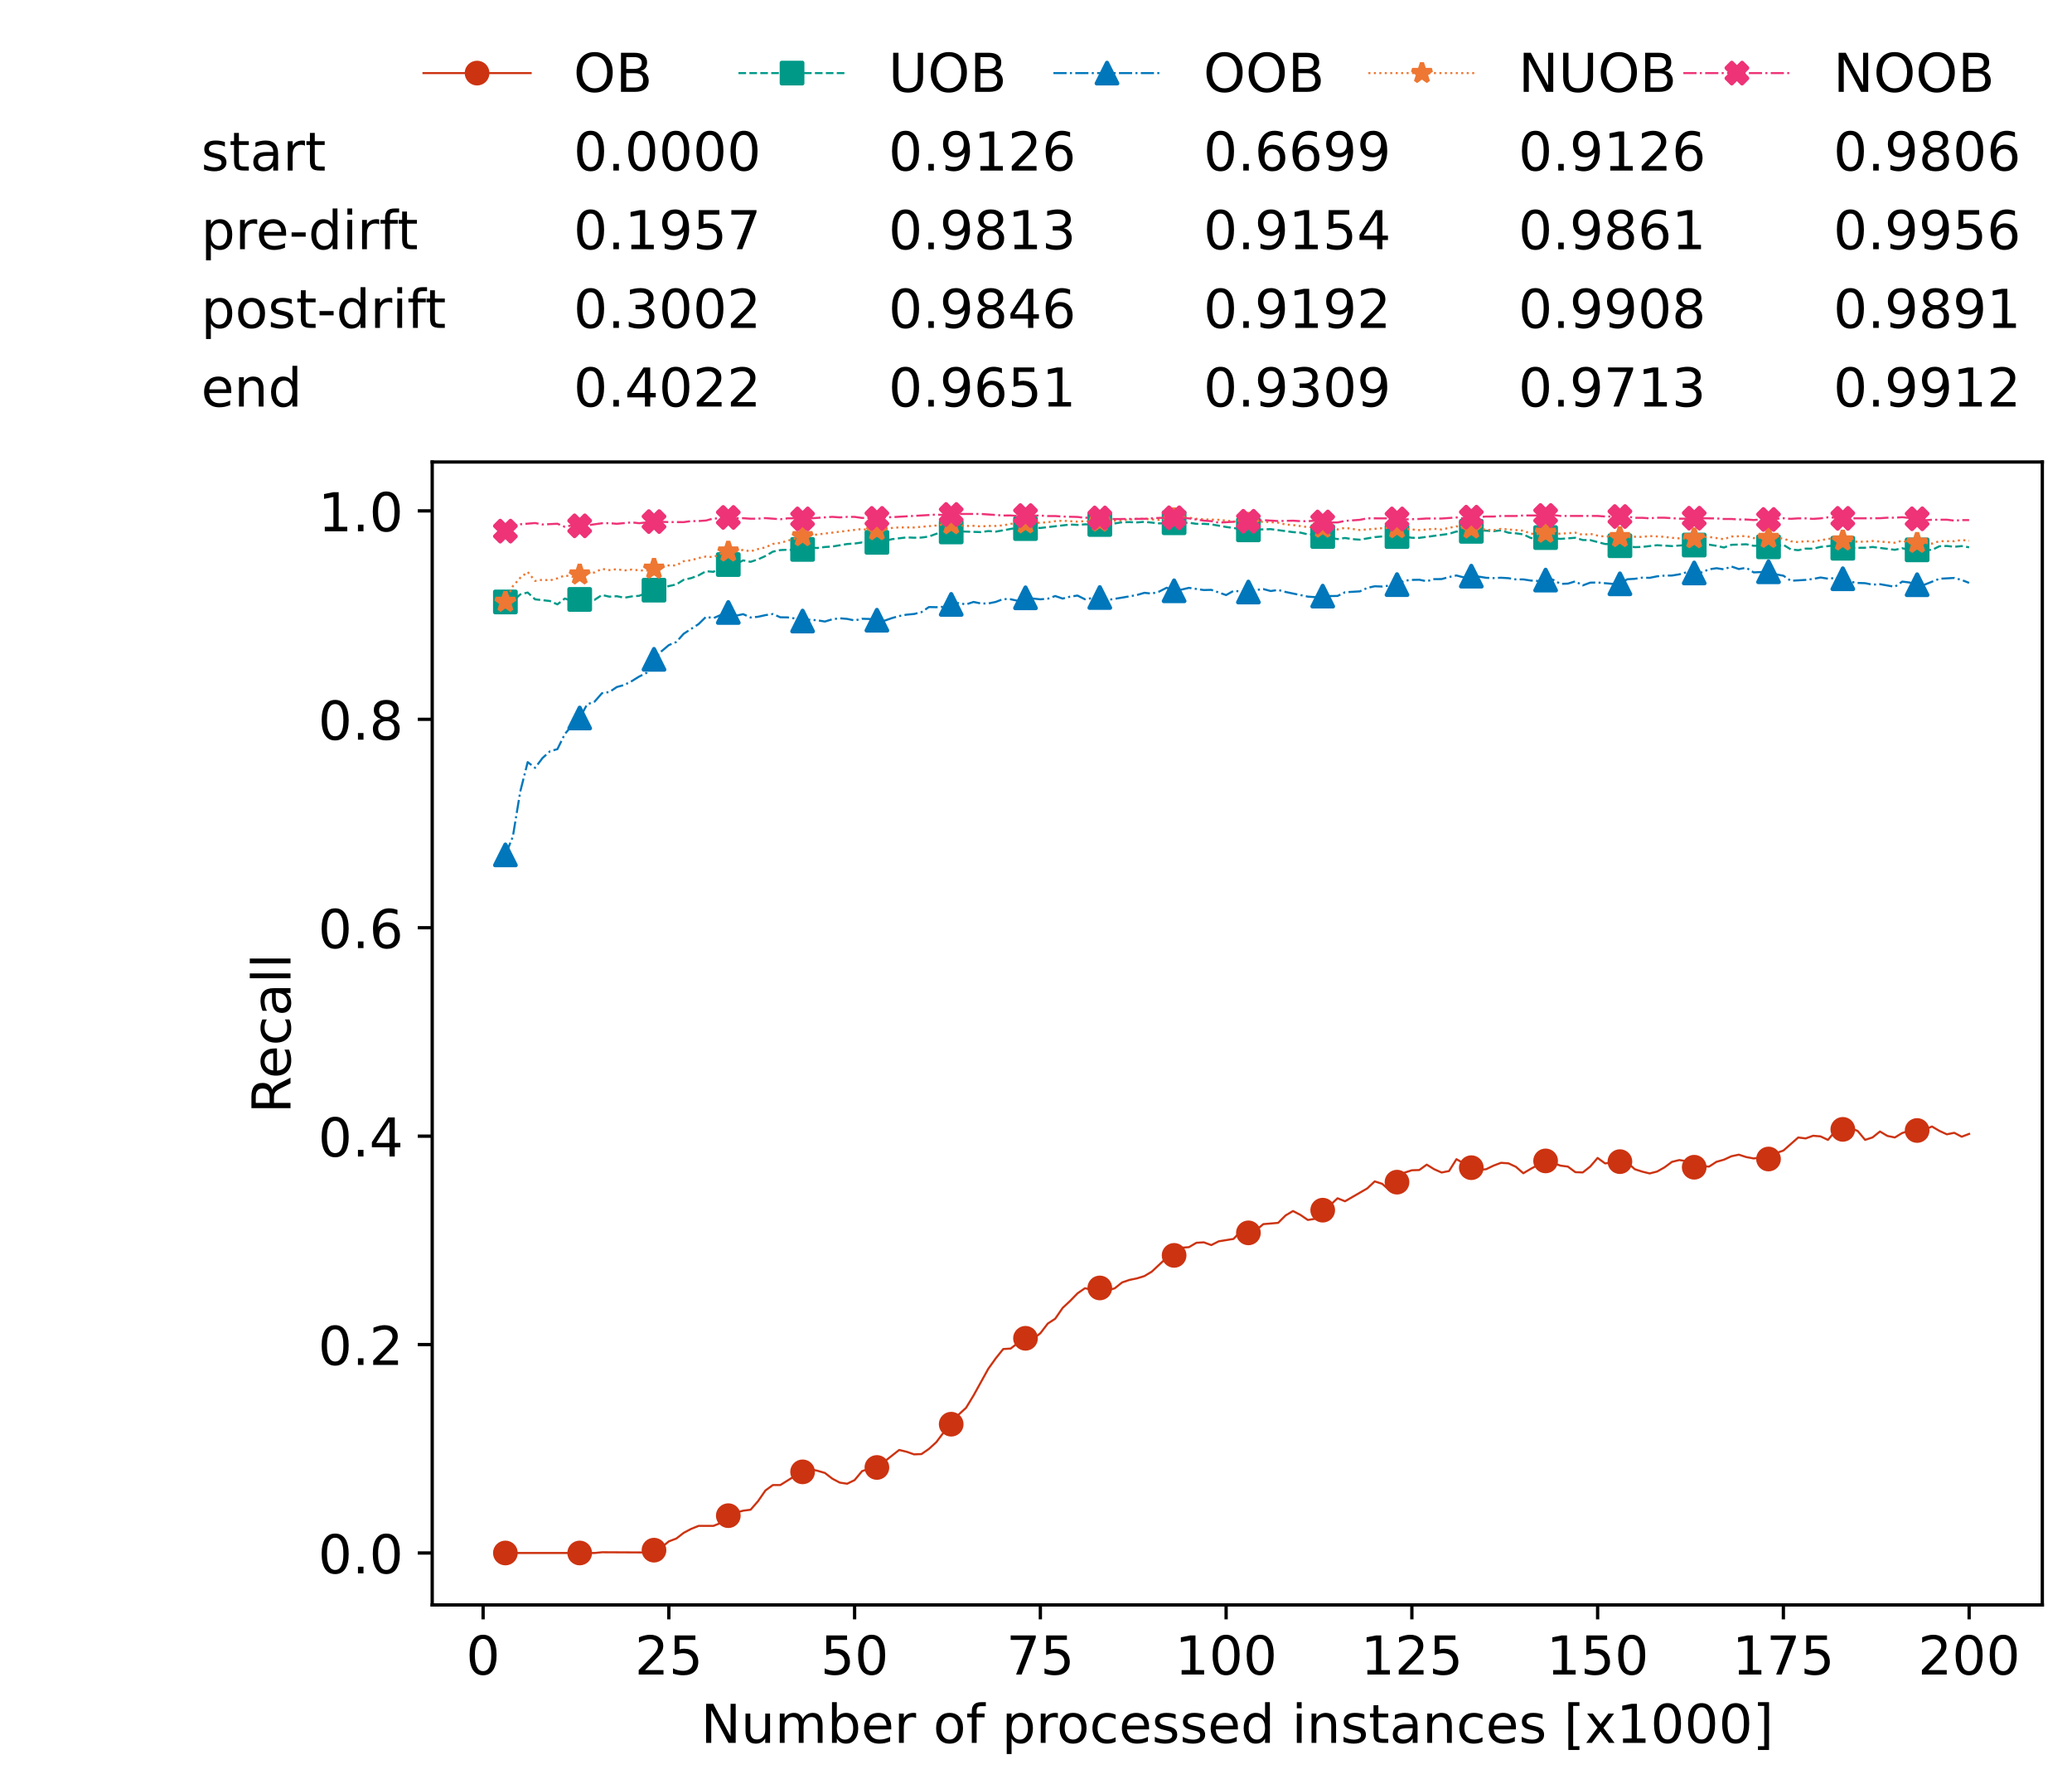 <?xml version="1.0" encoding="utf-8" standalone="no"?>
<!DOCTYPE svg PUBLIC "-//W3C//DTD SVG 1.1//EN"
  "http://www.w3.org/Graphics/SVG/1.1/DTD/svg11.dtd">
<!-- Created with matplotlib (https://matplotlib.org/) -->
<svg height="432.615pt" version="1.1" viewBox="0 0 502.65 432.615" width="502.65pt" xmlns="http://www.w3.org/2000/svg" xmlns:xlink="http://www.w3.org/1999/xlink">
 <defs>
  <style type="text/css">*{stroke-linecap:butt;stroke-linejoin:round;}</style>
 </defs>
 <g id="figure_1">
  <g id="patch_1">
   <path d="M 0 432.615 
L 502.65 432.615 
L 502.65 0 
L 0 0 
z
" style="fill:#ffffff;"/>
  </g>
  <g id="axes_1">
   <g id="patch_2">
    <path d="M 104.85 389.252 
L 495.45 389.252 
L 495.45 112.052 
L 104.85 112.052 
z
" style="fill:#ffffff;"/>
   </g>
   <g id="matplotlib.axis_1">
    <g id="xtick_1">
     <g id="line2d_1">
      <defs>
       <path d="M 0 0 
L 0 3.5 
" id="m9bf84259ac" style="stroke:#000000;stroke-width:0.8;"/>
      </defs>
      <g>
       <use style="stroke:#000000;stroke-width:0.8;" x="117.197" xlink:href="#m9bf84259ac" y="389.252"/>
      </g>
     </g>
     <g id="text_1">
      <!-- 0 -->
      <g transform="translate(113.061 406.13)scale(0.13 -0.13)">
       <defs>
        <path d="M 31.781 66.406 
Q 24.172 66.406 20.328 58.906 
Q 16.5 51.422 16.5 36.375 
Q 16.5 21.391 20.328 13.891 
Q 24.172 6.391 31.781 6.391 
Q 39.453 6.391 43.281 13.891 
Q 47.125 21.391 47.125 36.375 
Q 47.125 51.422 43.281 58.906 
Q 39.453 66.406 31.781 66.406 
z
M 31.781 74.219 
Q 44.047 74.219 50.516 64.516 
Q 56.984 54.828 56.984 36.375 
Q 56.984 17.969 50.516 8.266 
Q 44.047 -1.422 31.781 -1.422 
Q 19.531 -1.422 13.062 8.266 
Q 6.594 17.969 6.594 36.375 
Q 6.594 54.828 13.062 64.516 
Q 19.531 74.219 31.781 74.219 
z
" id="DejaVuSans-48"/>
       </defs>
       <use xlink:href="#DejaVuSans-48"/>
      </g>
     </g>
    </g>
    <g id="xtick_2">
     <g id="line2d_2">
      <g>
       <use style="stroke:#000000;stroke-width:0.8;" x="162.259" xlink:href="#m9bf84259ac" y="389.252"/>
      </g>
     </g>
     <g id="text_2">
      <!-- 25 -->
      <g transform="translate(153.988 406.13)scale(0.13 -0.13)">
       <defs>
        <path d="M 19.188 8.297 
L 53.609 8.297 
L 53.609 0 
L 7.328 0 
L 7.328 8.297 
Q 12.938 14.109 22.625 23.891 
Q 32.328 33.688 34.812 36.531 
Q 39.547 41.844 41.422 45.531 
Q 43.312 49.219 43.312 52.781 
Q 43.312 58.594 39.234 62.25 
Q 35.156 65.922 28.609 65.922 
Q 23.969 65.922 18.812 64.312 
Q 13.672 62.703 7.812 59.422 
L 7.812 69.391 
Q 13.766 71.781 18.938 73 
Q 24.125 74.219 28.422 74.219 
Q 39.75 74.219 46.484 68.547 
Q 53.219 62.891 53.219 53.422 
Q 53.219 48.922 51.531 44.891 
Q 49.859 40.875 45.406 35.406 
Q 44.188 33.984 37.641 27.219 
Q 31.109 20.453 19.188 8.297 
z
" id="DejaVuSans-50"/>
        <path d="M 10.797 72.906 
L 49.516 72.906 
L 49.516 64.594 
L 19.828 64.594 
L 19.828 46.734 
Q 21.969 47.469 24.109 47.828 
Q 26.266 48.188 28.422 48.188 
Q 40.625 48.188 47.75 41.5 
Q 54.891 34.812 54.891 23.391 
Q 54.891 11.625 47.562 5.094 
Q 40.234 -1.422 26.906 -1.422 
Q 22.312 -1.422 17.547 -0.641 
Q 12.797 0.141 7.719 1.703 
L 7.719 11.625 
Q 12.109 9.234 16.797 8.062 
Q 21.484 6.891 26.703 6.891 
Q 35.156 6.891 40.078 11.328 
Q 45.016 15.766 45.016 23.391 
Q 45.016 31 40.078 35.438 
Q 35.156 39.891 26.703 39.891 
Q 22.75 39.891 18.812 39.016 
Q 14.891 38.141 10.797 36.281 
z
" id="DejaVuSans-53"/>
       </defs>
       <use xlink:href="#DejaVuSans-50"/>
       <use x="63.623" xlink:href="#DejaVuSans-53"/>
      </g>
     </g>
    </g>
    <g id="xtick_3">
     <g id="line2d_3">
      <g>
       <use style="stroke:#000000;stroke-width:0.8;" x="207.322" xlink:href="#m9bf84259ac" y="389.252"/>
      </g>
     </g>
     <g id="text_3">
      <!-- 50 -->
      <g transform="translate(199.05 406.13)scale(0.13 -0.13)">
       <use xlink:href="#DejaVuSans-53"/>
       <use x="63.623" xlink:href="#DejaVuSans-48"/>
      </g>
     </g>
    </g>
    <g id="xtick_4">
     <g id="line2d_4">
      <g>
       <use style="stroke:#000000;stroke-width:0.8;" x="252.384" xlink:href="#m9bf84259ac" y="389.252"/>
      </g>
     </g>
     <g id="text_4">
      <!-- 75 -->
      <g transform="translate(244.113 406.13)scale(0.13 -0.13)">
       <defs>
        <path d="M 8.203 72.906 
L 55.078 72.906 
L 55.078 68.703 
L 28.609 0 
L 18.312 0 
L 43.219 64.594 
L 8.203 64.594 
z
" id="DejaVuSans-55"/>
       </defs>
       <use xlink:href="#DejaVuSans-55"/>
       <use x="63.623" xlink:href="#DejaVuSans-53"/>
      </g>
     </g>
    </g>
    <g id="xtick_5">
     <g id="line2d_5">
      <g>
       <use style="stroke:#000000;stroke-width:0.8;" x="297.446" xlink:href="#m9bf84259ac" y="389.252"/>
      </g>
     </g>
     <g id="text_5">
      <!-- 100 -->
      <g transform="translate(285.039 406.13)scale(0.13 -0.13)">
       <defs>
        <path d="M 12.406 8.297 
L 28.516 8.297 
L 28.516 63.922 
L 10.984 60.406 
L 10.984 69.391 
L 28.422 72.906 
L 38.281 72.906 
L 38.281 8.297 
L 54.391 8.297 
L 54.391 0 
L 12.406 0 
z
" id="DejaVuSans-49"/>
       </defs>
       <use xlink:href="#DejaVuSans-49"/>
       <use x="63.623" xlink:href="#DejaVuSans-48"/>
       <use x="127.246" xlink:href="#DejaVuSans-48"/>
      </g>
     </g>
    </g>
    <g id="xtick_6">
     <g id="line2d_6">
      <g>
       <use style="stroke:#000000;stroke-width:0.8;" x="342.509" xlink:href="#m9bf84259ac" y="389.252"/>
      </g>
     </g>
     <g id="text_6">
      <!-- 125 -->
      <g transform="translate(330.102 406.13)scale(0.13 -0.13)">
       <use xlink:href="#DejaVuSans-49"/>
       <use x="63.623" xlink:href="#DejaVuSans-50"/>
       <use x="127.246" xlink:href="#DejaVuSans-53"/>
      </g>
     </g>
    </g>
    <g id="xtick_7">
     <g id="line2d_7">
      <g>
       <use style="stroke:#000000;stroke-width:0.8;" x="387.571" xlink:href="#m9bf84259ac" y="389.252"/>
      </g>
     </g>
     <g id="text_7">
      <!-- 150 -->
      <g transform="translate(375.164 406.13)scale(0.13 -0.13)">
       <use xlink:href="#DejaVuSans-49"/>
       <use x="63.623" xlink:href="#DejaVuSans-53"/>
       <use x="127.246" xlink:href="#DejaVuSans-48"/>
      </g>
     </g>
    </g>
    <g id="xtick_8">
     <g id="line2d_8">
      <g>
       <use style="stroke:#000000;stroke-width:0.8;" x="432.633" xlink:href="#m9bf84259ac" y="389.252"/>
      </g>
     </g>
     <g id="text_8">
      <!-- 175 -->
      <g transform="translate(420.226 406.13)scale(0.13 -0.13)">
       <use xlink:href="#DejaVuSans-49"/>
       <use x="63.623" xlink:href="#DejaVuSans-55"/>
       <use x="127.246" xlink:href="#DejaVuSans-53"/>
      </g>
     </g>
    </g>
    <g id="xtick_9">
     <g id="line2d_9">
      <g>
       <use style="stroke:#000000;stroke-width:0.8;" x="477.695" xlink:href="#m9bf84259ac" y="389.252"/>
      </g>
     </g>
     <g id="text_9">
      <!-- 200 -->
      <g transform="translate(465.289 406.13)scale(0.13 -0.13)">
       <use xlink:href="#DejaVuSans-50"/>
       <use x="63.623" xlink:href="#DejaVuSans-48"/>
       <use x="127.246" xlink:href="#DejaVuSans-48"/>
      </g>
     </g>
    </g>
    <g id="text_10">
     <!-- Number of processed instances [x1000] -->
     <g transform="translate(170.025 422.711)scale(0.13 -0.13)">
      <defs>
       <path d="M 9.812 72.906 
L 23.094 72.906 
L 55.422 11.922 
L 55.422 72.906 
L 64.984 72.906 
L 64.984 0 
L 51.703 0 
L 19.391 60.984 
L 19.391 0 
L 9.812 0 
z
" id="DejaVuSans-78"/>
       <path d="M 8.5 21.578 
L 8.5 54.688 
L 17.484 54.688 
L 17.484 21.922 
Q 17.484 14.156 20.5 10.266 
Q 23.531 6.391 29.594 6.391 
Q 36.859 6.391 41.078 11.031 
Q 45.312 15.672 45.312 23.688 
L 45.312 54.688 
L 54.297 54.688 
L 54.297 0 
L 45.312 0 
L 45.312 8.406 
Q 42.047 3.422 37.719 1 
Q 33.406 -1.422 27.688 -1.422 
Q 18.266 -1.422 13.375 4.438 
Q 8.5 10.297 8.5 21.578 
z
M 31.109 56 
z
" id="DejaVuSans-117"/>
       <path d="M 52 44.188 
Q 55.375 50.25 60.062 53.125 
Q 64.75 56 71.094 56 
Q 79.641 56 84.281 50.016 
Q 88.922 44.047 88.922 33.016 
L 88.922 0 
L 79.891 0 
L 79.891 32.719 
Q 79.891 40.578 77.094 44.375 
Q 74.312 48.188 68.609 48.188 
Q 61.625 48.188 57.562 43.547 
Q 53.516 38.922 53.516 30.906 
L 53.516 0 
L 44.484 0 
L 44.484 32.719 
Q 44.484 40.625 41.703 44.406 
Q 38.922 48.188 33.109 48.188 
Q 26.219 48.188 22.156 43.531 
Q 18.109 38.875 18.109 30.906 
L 18.109 0 
L 9.078 0 
L 9.078 54.688 
L 18.109 54.688 
L 18.109 46.188 
Q 21.188 51.219 25.484 53.609 
Q 29.781 56 35.688 56 
Q 41.656 56 45.828 52.969 
Q 50 49.953 52 44.188 
z
" id="DejaVuSans-109"/>
       <path d="M 48.688 27.297 
Q 48.688 37.203 44.609 42.844 
Q 40.531 48.484 33.406 48.484 
Q 26.266 48.484 22.188 42.844 
Q 18.109 37.203 18.109 27.297 
Q 18.109 17.391 22.188 11.75 
Q 26.266 6.109 33.406 6.109 
Q 40.531 6.109 44.609 11.75 
Q 48.688 17.391 48.688 27.297 
z
M 18.109 46.391 
Q 20.953 51.266 25.266 53.625 
Q 29.594 56 35.594 56 
Q 45.562 56 51.781 48.094 
Q 58.016 40.188 58.016 27.297 
Q 58.016 14.406 51.781 6.484 
Q 45.562 -1.422 35.594 -1.422 
Q 29.594 -1.422 25.266 0.953 
Q 20.953 3.328 18.109 8.203 
L 18.109 0 
L 9.078 0 
L 9.078 75.984 
L 18.109 75.984 
z
" id="DejaVuSans-98"/>
       <path d="M 56.203 29.594 
L 56.203 25.203 
L 14.891 25.203 
Q 15.484 15.922 20.484 11.062 
Q 25.484 6.203 34.422 6.203 
Q 39.594 6.203 44.453 7.469 
Q 49.312 8.734 54.109 11.281 
L 54.109 2.781 
Q 49.266 0.734 44.188 -0.344 
Q 39.109 -1.422 33.891 -1.422 
Q 20.797 -1.422 13.156 6.188 
Q 5.516 13.812 5.516 26.812 
Q 5.516 40.234 12.766 48.109 
Q 20.016 56 32.328 56 
Q 43.359 56 49.781 48.891 
Q 56.203 41.797 56.203 29.594 
z
M 47.219 32.234 
Q 47.125 39.594 43.094 43.984 
Q 39.062 48.391 32.422 48.391 
Q 24.906 48.391 20.391 44.141 
Q 15.875 39.891 15.188 32.172 
z
" id="DejaVuSans-101"/>
       <path d="M 41.109 46.297 
Q 39.594 47.172 37.812 47.578 
Q 36.031 48 33.891 48 
Q 26.266 48 22.188 43.047 
Q 18.109 38.094 18.109 28.812 
L 18.109 0 
L 9.078 0 
L 9.078 54.688 
L 18.109 54.688 
L 18.109 46.188 
Q 20.953 51.172 25.484 53.578 
Q 30.031 56 36.531 56 
Q 37.453 56 38.578 55.875 
Q 39.703 55.766 41.062 55.516 
z
" id="DejaVuSans-114"/>
       <path id="DejaVuSans-32"/>
       <path d="M 30.609 48.391 
Q 23.391 48.391 19.188 42.75 
Q 14.984 37.109 14.984 27.297 
Q 14.984 17.484 19.156 11.844 
Q 23.344 6.203 30.609 6.203 
Q 37.797 6.203 41.984 11.859 
Q 46.188 17.531 46.188 27.297 
Q 46.188 37.016 41.984 42.703 
Q 37.797 48.391 30.609 48.391 
z
M 30.609 56 
Q 42.328 56 49.016 48.375 
Q 55.719 40.766 55.719 27.297 
Q 55.719 13.875 49.016 6.219 
Q 42.328 -1.422 30.609 -1.422 
Q 18.844 -1.422 12.172 6.219 
Q 5.516 13.875 5.516 27.297 
Q 5.516 40.766 12.172 48.375 
Q 18.844 56 30.609 56 
z
" id="DejaVuSans-111"/>
       <path d="M 37.109 75.984 
L 37.109 68.5 
L 28.516 68.5 
Q 23.688 68.5 21.797 66.547 
Q 19.922 64.594 19.922 59.516 
L 19.922 54.688 
L 34.719 54.688 
L 34.719 47.703 
L 19.922 47.703 
L 19.922 0 
L 10.891 0 
L 10.891 47.703 
L 2.297 47.703 
L 2.297 54.688 
L 10.891 54.688 
L 10.891 58.5 
Q 10.891 67.625 15.141 71.797 
Q 19.391 75.984 28.609 75.984 
z
" id="DejaVuSans-102"/>
       <path d="M 18.109 8.203 
L 18.109 -20.797 
L 9.078 -20.797 
L 9.078 54.688 
L 18.109 54.688 
L 18.109 46.391 
Q 20.953 51.266 25.266 53.625 
Q 29.594 56 35.594 56 
Q 45.562 56 51.781 48.094 
Q 58.016 40.188 58.016 27.297 
Q 58.016 14.406 51.781 6.484 
Q 45.562 -1.422 35.594 -1.422 
Q 29.594 -1.422 25.266 0.953 
Q 20.953 3.328 18.109 8.203 
z
M 48.688 27.297 
Q 48.688 37.203 44.609 42.844 
Q 40.531 48.484 33.406 48.484 
Q 26.266 48.484 22.188 42.844 
Q 18.109 37.203 18.109 27.297 
Q 18.109 17.391 22.188 11.75 
Q 26.266 6.109 33.406 6.109 
Q 40.531 6.109 44.609 11.75 
Q 48.688 17.391 48.688 27.297 
z
" id="DejaVuSans-112"/>
       <path d="M 48.781 52.594 
L 48.781 44.188 
Q 44.969 46.297 41.141 47.344 
Q 37.312 48.391 33.406 48.391 
Q 24.656 48.391 19.812 42.844 
Q 14.984 37.312 14.984 27.297 
Q 14.984 17.281 19.812 11.734 
Q 24.656 6.203 33.406 6.203 
Q 37.312 6.203 41.141 7.25 
Q 44.969 8.297 48.781 10.406 
L 48.781 2.094 
Q 45.016 0.344 40.984 -0.531 
Q 36.969 -1.422 32.422 -1.422 
Q 20.062 -1.422 12.781 6.344 
Q 5.516 14.109 5.516 27.297 
Q 5.516 40.672 12.859 48.328 
Q 20.219 56 33.016 56 
Q 37.156 56 41.109 55.141 
Q 45.062 54.297 48.781 52.594 
z
" id="DejaVuSans-99"/>
       <path d="M 44.281 53.078 
L 44.281 44.578 
Q 40.484 46.531 36.375 47.5 
Q 32.281 48.484 27.875 48.484 
Q 21.188 48.484 17.844 46.438 
Q 14.5 44.391 14.5 40.281 
Q 14.5 37.156 16.891 35.375 
Q 19.281 33.594 26.516 31.984 
L 29.594 31.297 
Q 39.156 29.25 43.188 25.516 
Q 47.219 21.781 47.219 15.094 
Q 47.219 7.469 41.188 3.016 
Q 35.156 -1.422 24.609 -1.422 
Q 20.219 -1.422 15.453 -0.562 
Q 10.688 0.297 5.422 2 
L 5.422 11.281 
Q 10.406 8.688 15.234 7.391 
Q 20.062 6.109 24.812 6.109 
Q 31.156 6.109 34.562 8.281 
Q 37.984 10.453 37.984 14.406 
Q 37.984 18.062 35.516 20.016 
Q 33.062 21.969 24.703 23.781 
L 21.578 24.516 
Q 13.234 26.266 9.516 29.906 
Q 5.812 33.547 5.812 39.891 
Q 5.812 47.609 11.281 51.797 
Q 16.75 56 26.812 56 
Q 31.781 56 36.172 55.266 
Q 40.578 54.547 44.281 53.078 
z
" id="DejaVuSans-115"/>
       <path d="M 45.406 46.391 
L 45.406 75.984 
L 54.391 75.984 
L 54.391 0 
L 45.406 0 
L 45.406 8.203 
Q 42.578 3.328 38.25 0.953 
Q 33.938 -1.422 27.875 -1.422 
Q 17.969 -1.422 11.734 6.484 
Q 5.516 14.406 5.516 27.297 
Q 5.516 40.188 11.734 48.094 
Q 17.969 56 27.875 56 
Q 33.938 56 38.25 53.625 
Q 42.578 51.266 45.406 46.391 
z
M 14.797 27.297 
Q 14.797 17.391 18.875 11.75 
Q 22.953 6.109 30.078 6.109 
Q 37.203 6.109 41.297 11.75 
Q 45.406 17.391 45.406 27.297 
Q 45.406 37.203 41.297 42.844 
Q 37.203 48.484 30.078 48.484 
Q 22.953 48.484 18.875 42.844 
Q 14.797 37.203 14.797 27.297 
z
" id="DejaVuSans-100"/>
       <path d="M 9.422 54.688 
L 18.406 54.688 
L 18.406 0 
L 9.422 0 
z
M 9.422 75.984 
L 18.406 75.984 
L 18.406 64.594 
L 9.422 64.594 
z
" id="DejaVuSans-105"/>
       <path d="M 54.891 33.016 
L 54.891 0 
L 45.906 0 
L 45.906 32.719 
Q 45.906 40.484 42.875 44.328 
Q 39.844 48.188 33.797 48.188 
Q 26.516 48.188 22.312 43.547 
Q 18.109 38.922 18.109 30.906 
L 18.109 0 
L 9.078 0 
L 9.078 54.688 
L 18.109 54.688 
L 18.109 46.188 
Q 21.344 51.125 25.703 53.562 
Q 30.078 56 35.797 56 
Q 45.219 56 50.047 50.172 
Q 54.891 44.344 54.891 33.016 
z
" id="DejaVuSans-110"/>
       <path d="M 18.312 70.219 
L 18.312 54.688 
L 36.812 54.688 
L 36.812 47.703 
L 18.312 47.703 
L 18.312 18.016 
Q 18.312 11.328 20.141 9.422 
Q 21.969 7.516 27.594 7.516 
L 36.812 7.516 
L 36.812 0 
L 27.594 0 
Q 17.188 0 13.234 3.875 
Q 9.281 7.766 9.281 18.016 
L 9.281 47.703 
L 2.688 47.703 
L 2.688 54.688 
L 9.281 54.688 
L 9.281 70.219 
z
" id="DejaVuSans-116"/>
       <path d="M 34.281 27.484 
Q 23.391 27.484 19.188 25 
Q 14.984 22.516 14.984 16.5 
Q 14.984 11.719 18.141 8.906 
Q 21.297 6.109 26.703 6.109 
Q 34.188 6.109 38.703 11.406 
Q 43.219 16.703 43.219 25.484 
L 43.219 27.484 
z
M 52.203 31.203 
L 52.203 0 
L 43.219 0 
L 43.219 8.297 
Q 40.141 3.328 35.547 0.953 
Q 30.953 -1.422 24.312 -1.422 
Q 15.922 -1.422 10.953 3.297 
Q 6 8.016 6 15.922 
Q 6 25.141 12.172 29.828 
Q 18.359 34.516 30.609 34.516 
L 43.219 34.516 
L 43.219 35.406 
Q 43.219 41.609 39.141 45 
Q 35.062 48.391 27.688 48.391 
Q 23 48.391 18.547 47.266 
Q 14.109 46.141 10.016 43.891 
L 10.016 52.203 
Q 14.938 54.109 19.578 55.047 
Q 24.219 56 28.609 56 
Q 40.484 56 46.344 49.844 
Q 52.203 43.703 52.203 31.203 
z
" id="DejaVuSans-97"/>
       <path d="M 8.594 75.984 
L 29.297 75.984 
L 29.297 69 
L 17.578 69 
L 17.578 -6.203 
L 29.297 -6.203 
L 29.297 -13.188 
L 8.594 -13.188 
z
" id="DejaVuSans-91"/>
       <path d="M 54.891 54.688 
L 35.109 28.078 
L 55.906 0 
L 45.312 0 
L 29.391 21.484 
L 13.484 0 
L 2.875 0 
L 24.125 28.609 
L 4.688 54.688 
L 15.281 54.688 
L 29.781 35.203 
L 44.281 54.688 
z
" id="DejaVuSans-120"/>
       <path d="M 30.422 75.984 
L 30.422 -13.188 
L 9.719 -13.188 
L 9.719 -6.203 
L 21.391 -6.203 
L 21.391 69 
L 9.719 69 
L 9.719 75.984 
z
" id="DejaVuSans-93"/>
      </defs>
      <use xlink:href="#DejaVuSans-78"/>
      <use x="74.805" xlink:href="#DejaVuSans-117"/>
      <use x="138.184" xlink:href="#DejaVuSans-109"/>
      <use x="235.596" xlink:href="#DejaVuSans-98"/>
      <use x="299.072" xlink:href="#DejaVuSans-101"/>
      <use x="360.596" xlink:href="#DejaVuSans-114"/>
      <use x="401.709" xlink:href="#DejaVuSans-32"/>
      <use x="433.496" xlink:href="#DejaVuSans-111"/>
      <use x="494.678" xlink:href="#DejaVuSans-102"/>
      <use x="529.883" xlink:href="#DejaVuSans-32"/>
      <use x="561.67" xlink:href="#DejaVuSans-112"/>
      <use x="625.146" xlink:href="#DejaVuSans-114"/>
      <use x="664.01" xlink:href="#DejaVuSans-111"/>
      <use x="725.191" xlink:href="#DejaVuSans-99"/>
      <use x="780.172" xlink:href="#DejaVuSans-101"/>
      <use x="841.695" xlink:href="#DejaVuSans-115"/>
      <use x="893.795" xlink:href="#DejaVuSans-115"/>
      <use x="945.895" xlink:href="#DejaVuSans-101"/>
      <use x="1007.418" xlink:href="#DejaVuSans-100"/>
      <use x="1070.895" xlink:href="#DejaVuSans-32"/>
      <use x="1102.682" xlink:href="#DejaVuSans-105"/>
      <use x="1130.465" xlink:href="#DejaVuSans-110"/>
      <use x="1193.844" xlink:href="#DejaVuSans-115"/>
      <use x="1245.943" xlink:href="#DejaVuSans-116"/>
      <use x="1285.152" xlink:href="#DejaVuSans-97"/>
      <use x="1346.432" xlink:href="#DejaVuSans-110"/>
      <use x="1409.811" xlink:href="#DejaVuSans-99"/>
      <use x="1464.791" xlink:href="#DejaVuSans-101"/>
      <use x="1526.314" xlink:href="#DejaVuSans-115"/>
      <use x="1578.414" xlink:href="#DejaVuSans-32"/>
      <use x="1610.201" xlink:href="#DejaVuSans-91"/>
      <use x="1649.215" xlink:href="#DejaVuSans-120"/>
      <use x="1708.395" xlink:href="#DejaVuSans-49"/>
      <use x="1772.018" xlink:href="#DejaVuSans-48"/>
      <use x="1835.641" xlink:href="#DejaVuSans-48"/>
      <use x="1899.264" xlink:href="#DejaVuSans-48"/>
      <use x="1962.887" xlink:href="#DejaVuSans-93"/>
     </g>
    </g>
   </g>
   <g id="matplotlib.axis_2">
    <g id="ytick_1">
     <g id="line2d_10">
      <defs>
       <path d="M 0 0 
L -3.5 0 
" id="m52e6ba9cc2" style="stroke:#000000;stroke-width:0.8;"/>
      </defs>
      <g>
       <use style="stroke:#000000;stroke-width:0.8;" x="104.85" xlink:href="#m52e6ba9cc2" y="376.652"/>
      </g>
     </g>
     <g id="text_11">
      <!-- 0.0 -->
      <g transform="translate(77.176 381.591)scale(0.13 -0.13)">
       <defs>
        <path d="M 10.688 12.406 
L 21 12.406 
L 21 0 
L 10.688 0 
z
" id="DejaVuSans-46"/>
       </defs>
       <use xlink:href="#DejaVuSans-48"/>
       <use x="63.623" xlink:href="#DejaVuSans-46"/>
       <use x="95.41" xlink:href="#DejaVuSans-48"/>
      </g>
     </g>
    </g>
    <g id="ytick_2">
     <g id="line2d_11">
      <g>
       <use style="stroke:#000000;stroke-width:0.8;" x="104.85" xlink:href="#m52e6ba9cc2" y="326.103"/>
      </g>
     </g>
     <g id="text_12">
      <!-- 0.2 -->
      <g transform="translate(77.176 331.042)scale(0.13 -0.13)">
       <use xlink:href="#DejaVuSans-48"/>
       <use x="63.623" xlink:href="#DejaVuSans-46"/>
       <use x="95.41" xlink:href="#DejaVuSans-50"/>
      </g>
     </g>
    </g>
    <g id="ytick_3">
     <g id="line2d_12">
      <g>
       <use style="stroke:#000000;stroke-width:0.8;" x="104.85" xlink:href="#m52e6ba9cc2" y="275.555"/>
      </g>
     </g>
     <g id="text_13">
      <!-- 0.4 -->
      <g transform="translate(77.176 280.494)scale(0.13 -0.13)">
       <defs>
        <path d="M 37.797 64.312 
L 12.891 25.391 
L 37.797 25.391 
z
M 35.203 72.906 
L 47.609 72.906 
L 47.609 25.391 
L 58.016 25.391 
L 58.016 17.188 
L 47.609 17.188 
L 47.609 0 
L 37.797 0 
L 37.797 17.188 
L 4.891 17.188 
L 4.891 26.703 
z
" id="DejaVuSans-52"/>
       </defs>
       <use xlink:href="#DejaVuSans-48"/>
       <use x="63.623" xlink:href="#DejaVuSans-46"/>
       <use x="95.41" xlink:href="#DejaVuSans-52"/>
      </g>
     </g>
    </g>
    <g id="ytick_4">
     <g id="line2d_13">
      <g>
       <use style="stroke:#000000;stroke-width:0.8;" x="104.85" xlink:href="#m52e6ba9cc2" y="225.007"/>
      </g>
     </g>
     <g id="text_14">
      <!-- 0.6 -->
      <g transform="translate(77.176 229.946)scale(0.13 -0.13)">
       <defs>
        <path d="M 33.016 40.375 
Q 26.375 40.375 22.484 35.828 
Q 18.609 31.297 18.609 23.391 
Q 18.609 15.531 22.484 10.953 
Q 26.375 6.391 33.016 6.391 
Q 39.656 6.391 43.531 10.953 
Q 47.406 15.531 47.406 23.391 
Q 47.406 31.297 43.531 35.828 
Q 39.656 40.375 33.016 40.375 
z
M 52.594 71.297 
L 52.594 62.312 
Q 48.875 64.062 45.094 64.984 
Q 41.312 65.922 37.594 65.922 
Q 27.828 65.922 22.672 59.328 
Q 17.531 52.734 16.797 39.406 
Q 19.672 43.656 24.016 45.922 
Q 28.375 48.188 33.594 48.188 
Q 44.578 48.188 50.953 41.516 
Q 57.328 34.859 57.328 23.391 
Q 57.328 12.156 50.688 5.359 
Q 44.047 -1.422 33.016 -1.422 
Q 20.359 -1.422 13.672 8.266 
Q 6.984 17.969 6.984 36.375 
Q 6.984 53.656 15.188 63.938 
Q 23.391 74.219 37.203 74.219 
Q 40.922 74.219 44.703 73.484 
Q 48.484 72.75 52.594 71.297 
z
" id="DejaVuSans-54"/>
       </defs>
       <use xlink:href="#DejaVuSans-48"/>
       <use x="63.623" xlink:href="#DejaVuSans-46"/>
       <use x="95.41" xlink:href="#DejaVuSans-54"/>
      </g>
     </g>
    </g>
    <g id="ytick_5">
     <g id="line2d_14">
      <g>
       <use style="stroke:#000000;stroke-width:0.8;" x="104.85" xlink:href="#m52e6ba9cc2" y="174.458"/>
      </g>
     </g>
     <g id="text_15">
      <!-- 0.8 -->
      <g transform="translate(77.176 179.397)scale(0.13 -0.13)">
       <defs>
        <path d="M 31.781 34.625 
Q 24.75 34.625 20.719 30.859 
Q 16.703 27.094 16.703 20.516 
Q 16.703 13.922 20.719 10.156 
Q 24.75 6.391 31.781 6.391 
Q 38.812 6.391 42.859 10.172 
Q 46.922 13.969 46.922 20.516 
Q 46.922 27.094 42.891 30.859 
Q 38.875 34.625 31.781 34.625 
z
M 21.922 38.812 
Q 15.578 40.375 12.031 44.719 
Q 8.5 49.078 8.5 55.328 
Q 8.5 64.062 14.719 69.141 
Q 20.953 74.219 31.781 74.219 
Q 42.672 74.219 48.875 69.141 
Q 55.078 64.062 55.078 55.328 
Q 55.078 49.078 51.531 44.719 
Q 48 40.375 41.703 38.812 
Q 48.828 37.156 52.797 32.312 
Q 56.781 27.484 56.781 20.516 
Q 56.781 9.906 50.312 4.234 
Q 43.844 -1.422 31.781 -1.422 
Q 19.734 -1.422 13.25 4.234 
Q 6.781 9.906 6.781 20.516 
Q 6.781 27.484 10.781 32.312 
Q 14.797 37.156 21.922 38.812 
z
M 18.312 54.391 
Q 18.312 48.734 21.844 45.562 
Q 25.391 42.391 31.781 42.391 
Q 38.141 42.391 41.719 45.562 
Q 45.312 48.734 45.312 54.391 
Q 45.312 60.062 41.719 63.234 
Q 38.141 66.406 31.781 66.406 
Q 25.391 66.406 21.844 63.234 
Q 18.312 60.062 18.312 54.391 
z
" id="DejaVuSans-56"/>
       </defs>
       <use xlink:href="#DejaVuSans-48"/>
       <use x="63.623" xlink:href="#DejaVuSans-46"/>
       <use x="95.41" xlink:href="#DejaVuSans-56"/>
      </g>
     </g>
    </g>
    <g id="ytick_6">
     <g id="line2d_15">
      <g>
       <use style="stroke:#000000;stroke-width:0.8;" x="104.85" xlink:href="#m52e6ba9cc2" y="123.91"/>
      </g>
     </g>
     <g id="text_16">
      <!-- 1.0 -->
      <g transform="translate(77.176 128.849)scale(0.13 -0.13)">
       <use xlink:href="#DejaVuSans-49"/>
       <use x="63.623" xlink:href="#DejaVuSans-46"/>
       <use x="95.41" xlink:href="#DejaVuSans-48"/>
      </g>
     </g>
    </g>
    <g id="text_17">
     <!-- Recall -->
     <g transform="translate(70.472 270.044)rotate(-90)scale(0.13 -0.13)">
      <defs>
       <path d="M 44.391 34.188 
Q 47.562 33.109 50.562 29.594 
Q 53.562 26.078 56.594 19.922 
L 66.609 0 
L 56 0 
L 46.688 18.703 
Q 43.062 26.031 39.672 28.422 
Q 36.281 30.812 30.422 30.812 
L 19.672 30.812 
L 19.672 0 
L 9.812 0 
L 9.812 72.906 
L 32.078 72.906 
Q 44.578 72.906 50.734 67.672 
Q 56.891 62.453 56.891 51.906 
Q 56.891 45.016 53.688 40.469 
Q 50.484 35.938 44.391 34.188 
z
M 19.672 64.797 
L 19.672 38.922 
L 32.078 38.922 
Q 39.203 38.922 42.844 42.219 
Q 46.484 45.516 46.484 51.906 
Q 46.484 58.297 42.844 61.547 
Q 39.203 64.797 32.078 64.797 
z
" id="DejaVuSans-82"/>
       <path d="M 9.422 75.984 
L 18.406 75.984 
L 18.406 0 
L 9.422 0 
z
" id="DejaVuSans-108"/>
      </defs>
      <use xlink:href="#DejaVuSans-82"/>
      <use x="64.982" xlink:href="#DejaVuSans-101"/>
      <use x="126.506" xlink:href="#DejaVuSans-99"/>
      <use x="181.486" xlink:href="#DejaVuSans-97"/>
      <use x="242.766" xlink:href="#DejaVuSans-108"/>
      <use x="270.549" xlink:href="#DejaVuSans-108"/>
     </g>
    </g>
   </g>
   <g id="line2d_16"/>
   <g id="line2d_17"/>
   <g id="line2d_18"/>
   <g id="line2d_19"/>
   <g id="line2d_20"/>
   <g id="line2d_21">
    <path clip-path="url(#p7abeb18ff8)" d="M 122.605 376.652 
L 144.234 376.652 
L 146.037 376.473 
L 156.852 376.527 
L 160.457 375.297 
L 162.259 373.833 
L 164.062 373.154 
L 165.864 371.764 
L 167.667 370.808 
L 169.469 370.079 
L 173.074 370.079 
L 174.877 369.357 
L 176.679 367.602 
L 178.482 366.867 
L 180.284 366.395 
L 182.087 366.159 
L 183.889 364.093 
L 185.692 361.483 
L 187.494 360.176 
L 189.297 360.176 
L 192.902 357.928 
L 194.704 356.976 
L 196.507 356.298 
L 198.309 356.708 
L 200.112 357.235 
L 201.914 358.625 
L 203.717 359.581 
L 205.519 359.855 
L 207.322 358.973 
L 209.124 356.803 
L 210.927 356.187 
L 212.729 355.911 
L 218.137 351.665 
L 219.939 352.1 
L 221.742 352.732 
L 223.544 352.663 
L 225.347 351.413 
L 227.149 349.769 
L 228.952 347.363 
L 230.754 345.415 
L 232.557 343.089 
L 234.359 341.444 
L 236.162 338.47 
L 239.767 331.953 
L 241.569 329.435 
L 243.372 327.189 
L 245.174 327.072 
L 246.976 325.682 
L 248.779 324.584 
L 250.581 324.789 
L 252.384 323.353 
L 254.186 321.01 
L 255.989 319.832 
L 257.791 317.215 
L 259.594 315.532 
L 261.396 313.68 
L 263.199 312.442 
L 265.001 312.823 
L 266.804 312.373 
L 268.606 312.964 
L 270.409 312.47 
L 272.211 311.034 
L 274.014 310.418 
L 275.816 310.051 
L 277.619 309.495 
L 279.421 308.411 
L 283.026 305.034 
L 284.829 304.473 
L 286.631 302.616 
L 288.434 302.476 
L 290.236 301.416 
L 292.039 301.308 
L 293.841 301.977 
L 295.644 301.065 
L 299.249 300.481 
L 301.051 298.55 
L 302.854 299.012 
L 304.656 298.425 
L 306.459 296.894 
L 310.064 296.586 
L 311.866 294.792 
L 313.669 293.715 
L 315.471 294.652 
L 317.274 295.885 
L 319.076 295.591 
L 320.879 293.509 
L 322.681 292.281 
L 324.484 290.621 
L 326.286 291.35 
L 331.694 288.225 
L 333.496 286.532 
L 335.299 287.107 
L 337.101 288.702 
L 338.904 286.713 
L 340.706 284.418 
L 342.509 283.828 
L 344.311 283.769 
L 346.114 282.463 
L 347.916 283.573 
L 349.719 284.375 
L 351.521 284.018 
L 353.324 281.14 
L 356.928 283.204 
L 358.731 283.768 
L 360.533 283.57 
L 362.336 282.697 
L 364.138 282.024 
L 365.941 282.15 
L 367.743 282.993 
L 369.546 284.556 
L 371.348 283.482 
L 374.953 281.563 
L 376.756 282.059 
L 378.558 282.704 
L 380.361 282.942 
L 382.163 284.288 
L 383.966 284.359 
L 385.768 282.934 
L 387.571 280.843 
L 389.373 282.163 
L 392.978 281.738 
L 394.781 281.966 
L 396.583 283.572 
L 398.386 284.158 
L 400.188 284.601 
L 401.991 284.142 
L 403.793 283.129 
L 405.596 281.796 
L 407.398 281.348 
L 409.201 281.639 
L 411.003 283.096 
L 412.806 282.864 
L 414.608 282.937 
L 416.411 281.776 
L 418.213 281.264 
L 420.016 280.433 
L 421.818 280.046 
L 423.621 280.626 
L 425.423 280.964 
L 427.226 280.748 
L 429.028 281.102 
L 430.831 279.684 
L 432.633 279.05 
L 436.238 275.878 
L 438.041 276.107 
L 439.843 275.46 
L 441.646 275.611 
L 443.448 276.464 
L 445.251 274.289 
L 448.856 273.538 
L 450.658 274.3 
L 452.461 276.455 
L 454.263 275.867 
L 456.066 274.426 
L 457.868 275.499 
L 459.671 275.874 
L 461.473 274.787 
L 463.276 274.269 
L 466.881 273.992 
L 468.683 273.218 
L 470.485 274.281 
L 472.288 275.109 
L 474.09 274.745 
L 475.893 275.691 
L 477.695 275.01 
L 477.695 275.01 
" style="fill:none;stroke:#cc3311;stroke-linecap:square;stroke-width:0.5;"/>
    <defs>
     <path d="M 0 2.5 
C 0.663 2.5 1.299 2.237 1.768 1.768 
C 2.237 1.299 2.5 0.663 2.5 0 
C 2.5 -0.663 2.237 -1.299 1.768 -1.768 
C 1.299 -2.237 0.663 -2.5 0 -2.5 
C -0.663 -2.5 -1.299 -2.237 -1.768 -1.768 
C -2.237 -1.299 -2.5 -0.663 -2.5 0 
C -2.5 0.663 -2.237 1.299 -1.768 1.768 
C -1.299 2.237 -0.663 2.5 0 2.5 
z
" id="mb2e713d31d" style="stroke:#cc3311;"/>
    </defs>
    <g clip-path="url(#p7abeb18ff8)">
     <use style="fill:#cc3311;stroke:#cc3311;" x="122.605" xlink:href="#mb2e713d31d" y="376.652"/>
     <use style="fill:#cc3311;stroke:#cc3311;" x="140.629" xlink:href="#mb2e713d31d" y="376.652"/>
     <use style="fill:#cc3311;stroke:#cc3311;" x="158.654" xlink:href="#mb2e713d31d" y="375.968"/>
     <use style="fill:#cc3311;stroke:#cc3311;" x="176.679" xlink:href="#mb2e713d31d" y="367.602"/>
     <use style="fill:#cc3311;stroke:#cc3311;" x="194.704" xlink:href="#mb2e713d31d" y="356.976"/>
     <use style="fill:#cc3311;stroke:#cc3311;" x="212.729" xlink:href="#mb2e713d31d" y="355.911"/>
     <use style="fill:#cc3311;stroke:#cc3311;" x="230.754" xlink:href="#mb2e713d31d" y="345.415"/>
     <use style="fill:#cc3311;stroke:#cc3311;" x="248.779" xlink:href="#mb2e713d31d" y="324.584"/>
     <use style="fill:#cc3311;stroke:#cc3311;" x="266.804" xlink:href="#mb2e713d31d" y="312.373"/>
     <use style="fill:#cc3311;stroke:#cc3311;" x="284.829" xlink:href="#mb2e713d31d" y="304.473"/>
     <use style="fill:#cc3311;stroke:#cc3311;" x="302.854" xlink:href="#mb2e713d31d" y="299.012"/>
     <use style="fill:#cc3311;stroke:#cc3311;" x="320.879" xlink:href="#mb2e713d31d" y="293.509"/>
     <use style="fill:#cc3311;stroke:#cc3311;" x="338.904" xlink:href="#mb2e713d31d" y="286.713"/>
     <use style="fill:#cc3311;stroke:#cc3311;" x="356.928" xlink:href="#mb2e713d31d" y="283.204"/>
     <use style="fill:#cc3311;stroke:#cc3311;" x="374.953" xlink:href="#mb2e713d31d" y="281.563"/>
     <use style="fill:#cc3311;stroke:#cc3311;" x="392.978" xlink:href="#mb2e713d31d" y="281.738"/>
     <use style="fill:#cc3311;stroke:#cc3311;" x="411.003" xlink:href="#mb2e713d31d" y="283.096"/>
     <use style="fill:#cc3311;stroke:#cc3311;" x="429.028" xlink:href="#mb2e713d31d" y="281.102"/>
     <use style="fill:#cc3311;stroke:#cc3311;" x="447.053" xlink:href="#mb2e713d31d" y="273.91"/>
     <use style="fill:#cc3311;stroke:#cc3311;" x="465.078" xlink:href="#mb2e713d31d" y="274.184"/>
    </g>
   </g>
   <g id="line2d_22"/>
   <g id="line2d_23"/>
   <g id="line2d_24"/>
   <g id="line2d_25"/>
   <g id="line2d_26">
    <path clip-path="url(#p7abeb18ff8)" d="M 122.605 145.994 
L 124.407 145.784 
L 126.21 144.163 
L 128.012 143.707 
L 129.815 145.364 
L 133.419 145.766 
L 135.222 146.58 
L 137.024 145.162 
L 138.827 145.755 
L 142.432 144.992 
L 144.234 145.484 
L 146.037 144.3 
L 147.839 144.715 
L 149.642 144.603 
L 151.444 144.974 
L 153.247 144.655 
L 155.049 144.504 
L 158.654 143.134 
L 160.457 142.722 
L 162.259 142.137 
L 164.062 141.759 
L 165.864 140.608 
L 167.667 140.214 
L 169.469 139.551 
L 171.272 138.536 
L 173.074 138.692 
L 174.877 137.574 
L 176.679 136.923 
L 178.482 136.815 
L 180.284 135.914 
L 182.087 136.266 
L 183.889 135.664 
L 185.692 134.851 
L 187.494 133.791 
L 189.297 133.412 
L 191.099 133.322 
L 192.902 133.418 
L 194.704 133.245 
L 196.507 132.82 
L 198.309 132.905 
L 200.112 132.666 
L 201.914 132.554 
L 205.519 131.939 
L 207.322 131.829 
L 209.124 131.561 
L 210.927 131.766 
L 214.532 131.245 
L 216.334 130.772 
L 219.939 130.336 
L 221.742 130.418 
L 223.544 130.378 
L 225.347 130.13 
L 227.149 129.459 
L 228.952 129.153 
L 232.557 128.881 
L 237.964 129.054 
L 239.767 128.795 
L 241.569 128.939 
L 246.976 127.96 
L 248.779 128.2 
L 250.581 127.913 
L 252.384 128.053 
L 259.594 127.216 
L 261.396 127.307 
L 263.199 127.174 
L 268.606 127.239 
L 272.211 126.667 
L 274.014 126.624 
L 275.816 126.707 
L 277.619 126.563 
L 281.224 126.937 
L 288.434 126.779 
L 290.236 127.052 
L 292.039 127.049 
L 293.841 127.172 
L 297.446 127.811 
L 299.249 128.045 
L 301.051 128.409 
L 302.854 128.508 
L 308.261 128.332 
L 313.669 129.059 
L 315.471 129.176 
L 317.274 129.604 
L 319.076 129.605 
L 320.879 130.117 
L 324.484 130.739 
L 326.286 130.483 
L 328.089 130.754 
L 329.891 130.89 
L 333.496 130.268 
L 337.101 129.955 
L 338.904 130.132 
L 340.706 130.141 
L 342.509 130.429 
L 344.311 130.451 
L 351.521 129.472 
L 353.324 128.904 
L 355.126 129.265 
L 356.928 128.864 
L 358.731 128.58 
L 362.336 128.836 
L 364.138 128.619 
L 365.941 129.204 
L 367.743 129.346 
L 369.546 129.607 
L 371.348 130.476 
L 373.151 130.675 
L 374.953 130.385 
L 378.558 130.697 
L 382.163 130.429 
L 383.966 130.974 
L 385.768 130.993 
L 389.373 131.941 
L 391.176 131.965 
L 392.978 132.358 
L 394.781 132.399 
L 396.583 132.704 
L 398.386 132.647 
L 401.991 132.227 
L 405.596 132.446 
L 409.201 132.182 
L 412.806 132.267 
L 414.608 132.099 
L 416.411 132.377 
L 418.213 132.794 
L 420.016 132.137 
L 423.621 132.005 
L 425.423 132.374 
L 427.226 132.34 
L 429.028 132.619 
L 430.831 132.487 
L 432.633 132.147 
L 434.436 133.242 
L 436.238 133.446 
L 438.041 133.058 
L 439.843 133.077 
L 441.646 132.647 
L 445.251 132.268 
L 447.053 132.965 
L 450.658 132.869 
L 452.461 132.844 
L 454.263 132.662 
L 459.671 133.347 
L 461.473 132.963 
L 463.276 133.398 
L 468.683 133.377 
L 470.485 132.489 
L 472.288 132.415 
L 474.09 132.613 
L 475.893 132.444 
L 477.695 132.735 
L 477.695 132.735 
" style="fill:none;stroke:#009988;stroke-dasharray:1.85,0.8;stroke-dashoffset:0;stroke-width:0.5;"/>
    <defs>
     <path d="M -2.5 2.5 
L 2.5 2.5 
L 2.5 -2.5 
L -2.5 -2.5 
z
" id="m746f4cbdb2" style="stroke:#009988;stroke-linejoin:miter;"/>
    </defs>
    <g clip-path="url(#p7abeb18ff8)">
     <use style="fill:#009988;stroke:#009988;stroke-linejoin:miter;" x="122.605" xlink:href="#m746f4cbdb2" y="145.994"/>
     <use style="fill:#009988;stroke:#009988;stroke-linejoin:miter;" x="140.629" xlink:href="#m746f4cbdb2" y="145.377"/>
     <use style="fill:#009988;stroke:#009988;stroke-linejoin:miter;" x="158.654" xlink:href="#m746f4cbdb2" y="143.134"/>
     <use style="fill:#009988;stroke:#009988;stroke-linejoin:miter;" x="176.679" xlink:href="#m746f4cbdb2" y="136.923"/>
     <use style="fill:#009988;stroke:#009988;stroke-linejoin:miter;" x="194.704" xlink:href="#m746f4cbdb2" y="133.245"/>
     <use style="fill:#009988;stroke:#009988;stroke-linejoin:miter;" x="212.729" xlink:href="#m746f4cbdb2" y="131.532"/>
     <use style="fill:#009988;stroke:#009988;stroke-linejoin:miter;" x="230.754" xlink:href="#m746f4cbdb2" y="129.011"/>
     <use style="fill:#009988;stroke:#009988;stroke-linejoin:miter;" x="248.779" xlink:href="#m746f4cbdb2" y="128.2"/>
     <use style="fill:#009988;stroke:#009988;stroke-linejoin:miter;" x="266.804" xlink:href="#m746f4cbdb2" y="127.207"/>
     <use style="fill:#009988;stroke:#009988;stroke-linejoin:miter;" x="284.829" xlink:href="#m746f4cbdb2" y="126.789"/>
     <use style="fill:#009988;stroke:#009988;stroke-linejoin:miter;" x="302.854" xlink:href="#m746f4cbdb2" y="128.508"/>
     <use style="fill:#009988;stroke:#009988;stroke-linejoin:miter;" x="320.879" xlink:href="#m746f4cbdb2" y="130.117"/>
     <use style="fill:#009988;stroke:#009988;stroke-linejoin:miter;" x="338.904" xlink:href="#m746f4cbdb2" y="130.132"/>
     <use style="fill:#009988;stroke:#009988;stroke-linejoin:miter;" x="356.928" xlink:href="#m746f4cbdb2" y="128.864"/>
     <use style="fill:#009988;stroke:#009988;stroke-linejoin:miter;" x="374.953" xlink:href="#m746f4cbdb2" y="130.385"/>
     <use style="fill:#009988;stroke:#009988;stroke-linejoin:miter;" x="392.978" xlink:href="#m746f4cbdb2" y="132.358"/>
     <use style="fill:#009988;stroke:#009988;stroke-linejoin:miter;" x="411.003" xlink:href="#m746f4cbdb2" y="132.193"/>
     <use style="fill:#009988;stroke:#009988;stroke-linejoin:miter;" x="429.028" xlink:href="#m746f4cbdb2" y="132.619"/>
     <use style="fill:#009988;stroke:#009988;stroke-linejoin:miter;" x="447.053" xlink:href="#m746f4cbdb2" y="132.965"/>
     <use style="fill:#009988;stroke:#009988;stroke-linejoin:miter;" x="465.078" xlink:href="#m746f4cbdb2" y="133.361"/>
    </g>
   </g>
   <g id="line2d_27"/>
   <g id="line2d_28"/>
   <g id="line2d_29"/>
   <g id="line2d_30"/>
   <g id="line2d_31">
    <path clip-path="url(#p7abeb18ff8)" d="M 122.605 207.339 
L 124.407 202.934 
L 126.21 191.984 
L 128.012 184.838 
L 129.815 186.226 
L 131.617 183.843 
L 133.419 182.211 
L 135.222 181.693 
L 137.024 178.026 
L 138.827 175.875 
L 140.629 174.138 
L 142.432 170.83 
L 144.234 170.179 
L 146.037 168.125 
L 147.839 167.838 
L 149.642 166.621 
L 151.444 166.13 
L 153.247 165.202 
L 155.049 164.089 
L 156.852 163.185 
L 158.654 159.909 
L 160.457 157.967 
L 162.259 156.456 
L 164.062 155.705 
L 165.864 153.702 
L 169.469 151.365 
L 171.272 149.598 
L 173.074 149.922 
L 174.877 149.134 
L 176.679 148.544 
L 178.482 149.34 
L 180.284 148.953 
L 182.087 149.762 
L 183.889 149.589 
L 185.692 149.19 
L 187.494 148.925 
L 189.297 149.712 
L 191.099 149.739 
L 192.902 150.007 
L 194.704 150.623 
L 196.507 150.306 
L 198.309 150.444 
L 200.112 150.744 
L 201.914 150.196 
L 203.717 149.954 
L 205.519 150.105 
L 207.322 150.486 
L 209.124 150.072 
L 210.927 150.121 
L 212.729 150.422 
L 214.532 150.553 
L 216.334 149.921 
L 218.137 149.406 
L 219.939 149.078 
L 221.742 148.913 
L 223.544 148.461 
L 225.347 147.231 
L 227.149 147.262 
L 228.952 147.162 
L 230.754 146.583 
L 232.557 146.259 
L 234.359 146.601 
L 236.162 145.99 
L 237.964 146.366 
L 239.767 146.356 
L 241.569 145.981 
L 243.372 145.284 
L 245.174 145.338 
L 246.976 145.739 
L 248.779 144.987 
L 252.384 145.353 
L 254.186 145.207 
L 255.989 144.555 
L 257.791 145.172 
L 259.594 144.704 
L 261.396 144.445 
L 263.199 145.341 
L 265.001 145.061 
L 266.804 144.912 
L 268.606 145.526 
L 272.211 144.942 
L 275.816 144.312 
L 277.619 143.776 
L 279.421 143.97 
L 281.224 143.468 
L 283.026 142.547 
L 284.829 143.288 
L 286.631 142.995 
L 288.434 142.574 
L 292.039 143.107 
L 293.841 143.058 
L 297.446 144.327 
L 299.249 143.303 
L 302.854 143.583 
L 304.656 143.116 
L 306.459 142.861 
L 308.261 143.347 
L 310.064 143.077 
L 311.866 143.57 
L 317.274 144.701 
L 319.076 144.83 
L 320.879 144.58 
L 324.484 144.54 
L 326.286 143.641 
L 329.891 143.426 
L 331.694 142.583 
L 333.496 142.192 
L 335.299 142.257 
L 338.904 141.783 
L 340.706 140.838 
L 342.509 140.646 
L 344.311 140.607 
L 346.114 140.977 
L 347.916 140.456 
L 349.719 140.444 
L 351.521 139.947 
L 353.324 139.572 
L 355.126 140.044 
L 356.928 139.735 
L 358.731 139.85 
L 360.533 140.138 
L 362.336 140.199 
L 364.138 140.124 
L 365.941 140.227 
L 367.743 140.524 
L 369.546 140.524 
L 371.348 140.801 
L 373.151 140.9 
L 374.953 140.688 
L 376.756 140.598 
L 378.558 141.617 
L 380.361 141.547 
L 382.163 140.996 
L 383.966 141.981 
L 385.768 141.311 
L 387.571 141.277 
L 391.176 141.608 
L 392.978 141.596 
L 394.781 140.485 
L 396.583 140.381 
L 398.386 140.099 
L 400.188 140.148 
L 401.991 139.778 
L 403.793 139.606 
L 405.596 139.59 
L 407.398 139.293 
L 409.201 138.788 
L 411.003 138.958 
L 412.806 138.809 
L 414.608 138.077 
L 416.411 137.81 
L 418.213 138.083 
L 420.016 137.39 
L 421.818 138.011 
L 423.621 137.702 
L 425.423 138.824 
L 429.028 138.674 
L 430.831 139.295 
L 432.633 139.629 
L 434.436 140.864 
L 438.041 140.642 
L 439.843 140.411 
L 441.646 140.063 
L 443.448 140.345 
L 445.251 140.179 
L 447.053 140.365 
L 448.856 141.104 
L 450.658 141.378 
L 452.461 141.442 
L 454.263 141.801 
L 456.066 141.685 
L 459.671 142.323 
L 461.473 141.053 
L 463.276 141.282 
L 465.078 141.813 
L 466.881 141.804 
L 470.485 140.364 
L 474.09 140.171 
L 475.893 140.665 
L 477.695 141.374 
L 477.695 141.374 
" style="fill:none;stroke:#0077bb;stroke-dasharray:3.2,0.8,0.5,0.8;stroke-dashoffset:0;stroke-width:0.5;"/>
    <defs>
     <path d="M 0 -2.5 
L -2.5 2.5 
L 2.5 2.5 
z
" id="mc22423f24c" style="stroke:#0077bb;stroke-linejoin:miter;"/>
    </defs>
    <g clip-path="url(#p7abeb18ff8)">
     <use style="fill:#0077bb;stroke:#0077bb;stroke-linejoin:miter;" x="122.605" xlink:href="#mc22423f24c" y="207.339"/>
     <use style="fill:#0077bb;stroke:#0077bb;stroke-linejoin:miter;" x="140.629" xlink:href="#mc22423f24c" y="174.138"/>
     <use style="fill:#0077bb;stroke:#0077bb;stroke-linejoin:miter;" x="158.654" xlink:href="#mc22423f24c" y="159.909"/>
     <use style="fill:#0077bb;stroke:#0077bb;stroke-linejoin:miter;" x="176.679" xlink:href="#mc22423f24c" y="148.544"/>
     <use style="fill:#0077bb;stroke:#0077bb;stroke-linejoin:miter;" x="194.704" xlink:href="#mc22423f24c" y="150.623"/>
     <use style="fill:#0077bb;stroke:#0077bb;stroke-linejoin:miter;" x="212.729" xlink:href="#mc22423f24c" y="150.422"/>
     <use style="fill:#0077bb;stroke:#0077bb;stroke-linejoin:miter;" x="230.754" xlink:href="#mc22423f24c" y="146.583"/>
     <use style="fill:#0077bb;stroke:#0077bb;stroke-linejoin:miter;" x="248.779" xlink:href="#mc22423f24c" y="144.987"/>
     <use style="fill:#0077bb;stroke:#0077bb;stroke-linejoin:miter;" x="266.804" xlink:href="#mc22423f24c" y="144.912"/>
     <use style="fill:#0077bb;stroke:#0077bb;stroke-linejoin:miter;" x="284.829" xlink:href="#mc22423f24c" y="143.288"/>
     <use style="fill:#0077bb;stroke:#0077bb;stroke-linejoin:miter;" x="302.854" xlink:href="#mc22423f24c" y="143.583"/>
     <use style="fill:#0077bb;stroke:#0077bb;stroke-linejoin:miter;" x="320.879" xlink:href="#mc22423f24c" y="144.58"/>
     <use style="fill:#0077bb;stroke:#0077bb;stroke-linejoin:miter;" x="338.904" xlink:href="#mc22423f24c" y="141.783"/>
     <use style="fill:#0077bb;stroke:#0077bb;stroke-linejoin:miter;" x="356.928" xlink:href="#mc22423f24c" y="139.735"/>
     <use style="fill:#0077bb;stroke:#0077bb;stroke-linejoin:miter;" x="374.953" xlink:href="#mc22423f24c" y="140.688"/>
     <use style="fill:#0077bb;stroke:#0077bb;stroke-linejoin:miter;" x="392.978" xlink:href="#mc22423f24c" y="141.596"/>
     <use style="fill:#0077bb;stroke:#0077bb;stroke-linejoin:miter;" x="411.003" xlink:href="#mc22423f24c" y="138.958"/>
     <use style="fill:#0077bb;stroke:#0077bb;stroke-linejoin:miter;" x="429.028" xlink:href="#mc22423f24c" y="138.674"/>
     <use style="fill:#0077bb;stroke:#0077bb;stroke-linejoin:miter;" x="447.053" xlink:href="#mc22423f24c" y="140.365"/>
     <use style="fill:#0077bb;stroke:#0077bb;stroke-linejoin:miter;" x="465.078" xlink:href="#mc22423f24c" y="141.813"/>
    </g>
   </g>
   <g id="line2d_32"/>
   <g id="line2d_33"/>
   <g id="line2d_34"/>
   <g id="line2d_35"/>
   <g id="line2d_36">
    <path clip-path="url(#p7abeb18ff8)" d="M 122.605 145.994 
L 124.407 142.173 
L 126.21 140.136 
L 128.012 138.712 
L 129.815 140.9 
L 131.617 140.596 
L 133.419 140.765 
L 135.222 140.27 
L 137.024 139.553 
L 138.827 139.891 
L 140.629 139.357 
L 142.432 138.948 
L 144.234 138.848 
L 146.037 137.959 
L 147.839 138.264 
L 149.642 138.046 
L 151.444 138.37 
L 153.247 138.134 
L 155.049 138.327 
L 156.852 138.396 
L 162.259 137.123 
L 164.062 137.14 
L 165.864 136.105 
L 167.667 135.878 
L 169.469 135.349 
L 171.272 134.973 
L 173.074 135.129 
L 174.877 134.298 
L 176.679 133.793 
L 178.482 133.707 
L 180.284 133.374 
L 182.087 133.731 
L 183.889 133.164 
L 185.692 132.758 
L 187.494 131.922 
L 189.297 131.669 
L 194.704 130.07 
L 209.124 128.292 
L 210.927 128.617 
L 212.729 128.617 
L 214.532 128.4 
L 216.334 128.046 
L 218.137 127.915 
L 221.742 127.931 
L 227.149 127.455 
L 228.952 127.18 
L 230.754 127.176 
L 234.359 127.573 
L 236.162 127.529 
L 237.964 127.681 
L 239.767 127.551 
L 241.569 127.561 
L 243.372 127.414 
L 246.976 126.729 
L 248.779 126.969 
L 254.186 126.668 
L 255.989 126.401 
L 257.791 126.291 
L 261.396 126.515 
L 263.199 126.382 
L 265.001 126.524 
L 268.606 126.439 
L 275.816 125.851 
L 277.619 125.841 
L 281.224 126.098 
L 284.829 125.714 
L 286.631 125.554 
L 288.434 125.554 
L 290.236 125.827 
L 292.039 125.964 
L 295.644 126.072 
L 299.249 126.467 
L 301.051 126.704 
L 302.854 126.804 
L 306.459 126.529 
L 310.064 126.768 
L 311.866 127.215 
L 313.669 127.337 
L 317.274 127.857 
L 319.076 127.857 
L 324.484 128.407 
L 326.286 128.02 
L 329.891 128.55 
L 337.101 127.961 
L 344.311 128.565 
L 347.916 128.252 
L 349.719 128.424 
L 353.324 127.647 
L 355.126 128.133 
L 358.731 128.178 
L 360.533 128.482 
L 362.336 128.595 
L 364.138 128.267 
L 369.546 128.703 
L 371.348 129.43 
L 373.151 129.53 
L 374.953 129.239 
L 376.756 129.513 
L 380.361 129.325 
L 382.163 129.186 
L 383.966 129.731 
L 385.768 129.469 
L 387.571 129.901 
L 389.373 130.159 
L 391.176 130.056 
L 392.978 130.294 
L 394.781 130.322 
L 396.583 130.176 
L 398.386 130.231 
L 400.188 130.01 
L 403.793 130.2 
L 405.596 130.448 
L 407.398 130.577 
L 411.003 130.585 
L 412.806 130.306 
L 414.608 130.222 
L 418.213 130.778 
L 420.016 130.121 
L 423.621 130.007 
L 425.423 130.507 
L 427.226 130.363 
L 429.028 130.498 
L 430.831 130.492 
L 432.633 130.604 
L 434.436 131.278 
L 436.238 131.492 
L 438.041 131.231 
L 439.843 131.378 
L 443.448 130.703 
L 445.251 130.565 
L 447.053 131.124 
L 450.658 131.396 
L 452.461 131.371 
L 454.263 131.21 
L 459.671 131.635 
L 461.473 131.127 
L 463.276 131.671 
L 466.881 131.685 
L 468.683 131.847 
L 470.485 131.255 
L 474.09 131.262 
L 475.893 130.965 
L 477.695 131.152 
L 477.695 131.152 
" style="fill:none;stroke:#ee7733;stroke-dasharray:0.5,0.825;stroke-dashoffset:0;stroke-width:0.5;"/>
    <defs>
     <path d="M 0 -2.5 
L -0.561 -0.773 
L -2.378 -0.773 
L -0.908 0.295 
L -1.469 2.023 
L -0 0.955 
L 1.469 2.023 
L 0.908 0.295 
L 2.378 -0.773 
L 0.561 -0.773 
z
" id="mf6b84818b8" style="stroke:#ee7733;stroke-linejoin:bevel;"/>
    </defs>
    <g clip-path="url(#p7abeb18ff8)">
     <use style="fill:#ee7733;stroke:#ee7733;stroke-linejoin:bevel;" x="122.605" xlink:href="#mf6b84818b8" y="145.994"/>
     <use style="fill:#ee7733;stroke:#ee7733;stroke-linejoin:bevel;" x="140.629" xlink:href="#mf6b84818b8" y="139.357"/>
     <use style="fill:#ee7733;stroke:#ee7733;stroke-linejoin:bevel;" x="158.654" xlink:href="#mf6b84818b8" y="137.962"/>
     <use style="fill:#ee7733;stroke:#ee7733;stroke-linejoin:bevel;" x="176.679" xlink:href="#mf6b84818b8" y="133.793"/>
     <use style="fill:#ee7733;stroke:#ee7733;stroke-linejoin:bevel;" x="194.704" xlink:href="#mf6b84818b8" y="130.07"/>
     <use style="fill:#ee7733;stroke:#ee7733;stroke-linejoin:bevel;" x="212.729" xlink:href="#mf6b84818b8" y="128.617"/>
     <use style="fill:#ee7733;stroke:#ee7733;stroke-linejoin:bevel;" x="230.754" xlink:href="#mf6b84818b8" y="127.176"/>
     <use style="fill:#ee7733;stroke:#ee7733;stroke-linejoin:bevel;" x="248.779" xlink:href="#mf6b84818b8" y="126.969"/>
     <use style="fill:#ee7733;stroke:#ee7733;stroke-linejoin:bevel;" x="266.804" xlink:href="#mf6b84818b8" y="126.521"/>
     <use style="fill:#ee7733;stroke:#ee7733;stroke-linejoin:bevel;" x="284.829" xlink:href="#mf6b84818b8" y="125.714"/>
     <use style="fill:#ee7733;stroke:#ee7733;stroke-linejoin:bevel;" x="302.854" xlink:href="#mf6b84818b8" y="126.804"/>
     <use style="fill:#ee7733;stroke:#ee7733;stroke-linejoin:bevel;" x="320.879" xlink:href="#mf6b84818b8" y="128.013"/>
     <use style="fill:#ee7733;stroke:#ee7733;stroke-linejoin:bevel;" x="338.904" xlink:href="#mf6b84818b8" y="128.139"/>
     <use style="fill:#ee7733;stroke:#ee7733;stroke-linejoin:bevel;" x="356.928" xlink:href="#mf6b84818b8" y="128.201"/>
     <use style="fill:#ee7733;stroke:#ee7733;stroke-linejoin:bevel;" x="374.953" xlink:href="#mf6b84818b8" y="129.239"/>
     <use style="fill:#ee7733;stroke:#ee7733;stroke-linejoin:bevel;" x="392.978" xlink:href="#mf6b84818b8" y="130.294"/>
     <use style="fill:#ee7733;stroke:#ee7733;stroke-linejoin:bevel;" x="411.003" xlink:href="#mf6b84818b8" y="130.585"/>
     <use style="fill:#ee7733;stroke:#ee7733;stroke-linejoin:bevel;" x="429.028" xlink:href="#mf6b84818b8" y="130.498"/>
     <use style="fill:#ee7733;stroke:#ee7733;stroke-linejoin:bevel;" x="447.053" xlink:href="#mf6b84818b8" y="131.124"/>
     <use style="fill:#ee7733;stroke:#ee7733;stroke-linejoin:bevel;" x="465.078" xlink:href="#mf6b84818b8" y="131.687"/>
    </g>
   </g>
   <g id="line2d_37"/>
   <g id="line2d_38"/>
   <g id="line2d_39"/>
   <g id="line2d_40"/>
   <g id="line2d_41">
    <path clip-path="url(#p7abeb18ff8)" d="M 122.605 128.817 
L 124.407 127.567 
L 126.21 127.158 
L 129.815 126.853 
L 131.617 127.205 
L 135.222 127.023 
L 137.024 127.778 
L 138.827 127.391 
L 140.629 127.534 
L 142.432 127.408 
L 146.037 126.908 
L 147.839 126.886 
L 149.642 127.039 
L 153.247 126.691 
L 155.049 126.898 
L 158.654 126.503 
L 162.259 126.618 
L 165.864 126.632 
L 167.667 126.379 
L 169.469 126.373 
L 171.272 126.244 
L 173.074 125.748 
L 174.877 125.748 
L 176.679 125.496 
L 178.482 125.684 
L 180.284 125.684 
L 182.087 125.805 
L 183.889 125.793 
L 185.692 125.659 
L 189.297 125.933 
L 191.099 125.712 
L 192.902 125.712 
L 194.704 125.85 
L 201.914 125.353 
L 203.717 125.482 
L 205.519 125.361 
L 207.322 125.361 
L 209.124 125.616 
L 210.927 125.616 
L 212.729 125.729 
L 214.532 125.435 
L 216.334 125.435 
L 227.149 124.806 
L 228.952 124.912 
L 232.557 124.652 
L 237.964 124.652 
L 243.372 125.027 
L 245.174 125.013 
L 246.976 125.156 
L 248.779 125.043 
L 252.384 125.043 
L 254.186 125.157 
L 255.989 125.157 
L 257.791 125.285 
L 261.396 125.376 
L 263.199 125.594 
L 265.001 125.487 
L 270.409 125.892 
L 277.619 125.829 
L 281.224 125.604 
L 286.631 125.584 
L 288.434 125.724 
L 292.039 126.275 
L 293.841 126.393 
L 295.644 126.754 
L 306.459 126.149 
L 310.064 126.376 
L 313.669 126.284 
L 315.471 126.401 
L 317.274 126.402 
L 319.076 126.279 
L 320.879 126.591 
L 322.681 126.716 
L 324.484 126.719 
L 326.286 126.332 
L 329.891 126.075 
L 331.694 125.714 
L 337.101 125.722 
L 340.706 125.975 
L 344.311 125.868 
L 346.114 125.748 
L 349.719 125.76 
L 353.324 125.501 
L 355.126 125.744 
L 356.928 125.432 
L 358.731 125.421 
L 360.533 125.277 
L 362.336 125.277 
L 364.138 125.14 
L 367.743 125.151 
L 369.546 125.021 
L 374.953 125.019 
L 376.756 124.902 
L 378.558 125.13 
L 387.571 125.132 
L 389.373 125.261 
L 394.781 125.287 
L 396.583 125.588 
L 398.386 125.588 
L 400.188 125.705 
L 401.991 125.564 
L 403.793 125.564 
L 407.398 125.795 
L 409.201 125.795 
L 411.003 125.678 
L 416.411 125.733 
L 418.213 125.872 
L 420.016 125.867 
L 421.818 125.995 
L 423.621 125.998 
L 425.423 126.122 
L 427.226 125.986 
L 429.028 125.986 
L 432.633 125.695 
L 434.436 125.835 
L 436.238 125.718 
L 438.041 125.718 
L 439.843 125.846 
L 441.646 125.718 
L 443.448 125.473 
L 448.856 125.72 
L 456.066 125.686 
L 457.868 125.558 
L 459.671 125.565 
L 461.473 125.438 
L 465.078 125.824 
L 466.881 126.196 
L 468.683 126.059 
L 472.288 126.043 
L 474.09 126.267 
L 475.893 126.139 
L 477.695 126.139 
L 477.695 126.139 
" style="fill:none;stroke:#ee3377;stroke-dasharray:3.2,0.8,0.5,0.8;stroke-dashoffset:0;stroke-width:0.5;"/>
    <defs>
     <path d="M -1.25 2.5 
L 0 1.25 
L 1.25 2.5 
L 2.5 1.25 
L 1.25 0 
L 2.5 -1.25 
L 1.25 -2.5 
L 0 -1.25 
L -1.25 -2.5 
L -2.5 -1.25 
L -1.25 0 
L -2.5 1.25 
z
" id="md5174438de" style="stroke:#ee3377;stroke-linejoin:miter;"/>
    </defs>
    <g clip-path="url(#p7abeb18ff8)">
     <use style="fill:#ee3377;stroke:#ee3377;stroke-linejoin:miter;" x="122.605" xlink:href="#md5174438de" y="128.817"/>
     <use style="fill:#ee3377;stroke:#ee3377;stroke-linejoin:miter;" x="140.629" xlink:href="#md5174438de" y="127.534"/>
     <use style="fill:#ee3377;stroke:#ee3377;stroke-linejoin:miter;" x="158.654" xlink:href="#md5174438de" y="126.503"/>
     <use style="fill:#ee3377;stroke:#ee3377;stroke-linejoin:miter;" x="176.679" xlink:href="#md5174438de" y="125.496"/>
     <use style="fill:#ee3377;stroke:#ee3377;stroke-linejoin:miter;" x="194.704" xlink:href="#md5174438de" y="125.85"/>
     <use style="fill:#ee3377;stroke:#ee3377;stroke-linejoin:miter;" x="212.729" xlink:href="#md5174438de" y="125.729"/>
     <use style="fill:#ee3377;stroke:#ee3377;stroke-linejoin:miter;" x="230.754" xlink:href="#md5174438de" y="124.775"/>
     <use style="fill:#ee3377;stroke:#ee3377;stroke-linejoin:miter;" x="248.779" xlink:href="#md5174438de" y="125.043"/>
     <use style="fill:#ee3377;stroke:#ee3377;stroke-linejoin:miter;" x="266.804" xlink:href="#md5174438de" y="125.618"/>
     <use style="fill:#ee3377;stroke:#ee3377;stroke-linejoin:miter;" x="284.829" xlink:href="#md5174438de" y="125.584"/>
     <use style="fill:#ee3377;stroke:#ee3377;stroke-linejoin:miter;" x="302.854" xlink:href="#md5174438de" y="126.423"/>
     <use style="fill:#ee3377;stroke:#ee3377;stroke-linejoin:miter;" x="320.879" xlink:href="#md5174438de" y="126.591"/>
     <use style="fill:#ee3377;stroke:#ee3377;stroke-linejoin:miter;" x="338.904" xlink:href="#md5174438de" y="125.858"/>
     <use style="fill:#ee3377;stroke:#ee3377;stroke-linejoin:miter;" x="356.928" xlink:href="#md5174438de" y="125.432"/>
     <use style="fill:#ee3377;stroke:#ee3377;stroke-linejoin:miter;" x="374.953" xlink:href="#md5174438de" y="125.019"/>
     <use style="fill:#ee3377;stroke:#ee3377;stroke-linejoin:miter;" x="392.978" xlink:href="#md5174438de" y="125.273"/>
     <use style="fill:#ee3377;stroke:#ee3377;stroke-linejoin:miter;" x="411.003" xlink:href="#md5174438de" y="125.678"/>
     <use style="fill:#ee3377;stroke:#ee3377;stroke-linejoin:miter;" x="429.028" xlink:href="#md5174438de" y="125.986"/>
     <use style="fill:#ee3377;stroke:#ee3377;stroke-linejoin:miter;" x="447.053" xlink:href="#md5174438de" y="125.72"/>
     <use style="fill:#ee3377;stroke:#ee3377;stroke-linejoin:miter;" x="465.078" xlink:href="#md5174438de" y="125.824"/>
    </g>
   </g>
   <g id="line2d_42"/>
   <g id="line2d_43"/>
   <g id="line2d_44"/>
   <g id="line2d_45"/>
   <g id="patch_3">
    <path d="M 104.85 389.252 
L 104.85 112.052 
" style="fill:none;stroke:#000000;stroke-linecap:square;stroke-linejoin:miter;stroke-width:0.8;"/>
   </g>
   <g id="patch_4">
    <path d="M 495.45 389.252 
L 495.45 112.052 
" style="fill:none;stroke:#000000;stroke-linecap:square;stroke-linejoin:miter;stroke-width:0.8;"/>
   </g>
   <g id="patch_5">
    <path d="M 104.85 389.252 
L 495.45 389.252 
" style="fill:none;stroke:#000000;stroke-linecap:square;stroke-linejoin:miter;stroke-width:0.8;"/>
   </g>
   <g id="patch_6">
    <path d="M 104.85 112.052 
L 495.45 112.052 
" style="fill:none;stroke:#000000;stroke-linecap:square;stroke-linejoin:miter;stroke-width:0.8;"/>
   </g>
   <g id="legend_1">
    <g id="line2d_46"/>
    <g id="line2d_47"/>
    <g id="text_18">
     <!--   -->
     <g transform="translate(48.8 22.278)scale(0.13 -0.13)">
      <use xlink:href="#DejaVuSans-32"/>
     </g>
    </g>
    <g id="line2d_48"/>
    <g id="line2d_49"/>
    <g id="text_19">
     <!-- start -->
     <g transform="translate(48.8 41.36)scale(0.13 -0.13)">
      <use xlink:href="#DejaVuSans-115"/>
      <use x="52.1" xlink:href="#DejaVuSans-116"/>
      <use x="91.309" xlink:href="#DejaVuSans-97"/>
      <use x="152.588" xlink:href="#DejaVuSans-114"/>
      <use x="193.701" xlink:href="#DejaVuSans-116"/>
     </g>
    </g>
    <g id="line2d_50"/>
    <g id="line2d_51"/>
    <g id="text_20">
     <!-- pre-dirft -->
     <g transform="translate(48.8 60.441)scale(0.13 -0.13)">
      <defs>
       <path d="M 4.891 31.391 
L 31.203 31.391 
L 31.203 23.391 
L 4.891 23.391 
z
" id="DejaVuSans-45"/>
      </defs>
      <use xlink:href="#DejaVuSans-112"/>
      <use x="63.477" xlink:href="#DejaVuSans-114"/>
      <use x="102.34" xlink:href="#DejaVuSans-101"/>
      <use x="163.863" xlink:href="#DejaVuSans-45"/>
      <use x="199.947" xlink:href="#DejaVuSans-100"/>
      <use x="263.424" xlink:href="#DejaVuSans-105"/>
      <use x="291.207" xlink:href="#DejaVuSans-114"/>
      <use x="332.32" xlink:href="#DejaVuSans-102"/>
      <use x="365.775" xlink:href="#DejaVuSans-116"/>
     </g>
    </g>
    <g id="line2d_52"/>
    <g id="line2d_53"/>
    <g id="text_21">
     <!-- post-drift -->
     <g transform="translate(48.8 79.523)scale(0.13 -0.13)">
      <use xlink:href="#DejaVuSans-112"/>
      <use x="63.477" xlink:href="#DejaVuSans-111"/>
      <use x="124.658" xlink:href="#DejaVuSans-115"/>
      <use x="176.758" xlink:href="#DejaVuSans-116"/>
      <use x="215.967" xlink:href="#DejaVuSans-45"/>
      <use x="252.051" xlink:href="#DejaVuSans-100"/>
      <use x="315.527" xlink:href="#DejaVuSans-114"/>
      <use x="356.641" xlink:href="#DejaVuSans-105"/>
      <use x="384.424" xlink:href="#DejaVuSans-102"/>
      <use x="417.879" xlink:href="#DejaVuSans-116"/>
     </g>
    </g>
    <g id="line2d_54"/>
    <g id="line2d_55"/>
    <g id="text_22">
     <!-- end -->
     <g transform="translate(48.8 98.604)scale(0.13 -0.13)">
      <use xlink:href="#DejaVuSans-101"/>
      <use x="61.523" xlink:href="#DejaVuSans-110"/>
      <use x="124.902" xlink:href="#DejaVuSans-100"/>
     </g>
    </g>
    <g id="line2d_56">
     <path d="M 102.738 17.728 
L 128.738 17.728 
" style="fill:none;stroke:#cc3311;stroke-linecap:square;stroke-width:0.5;"/>
    </g>
    <g id="line2d_57">
     <g>
      <use style="fill:#cc3311;stroke:#cc3311;" x="115.738" xlink:href="#mb2e713d31d" y="17.728"/>
     </g>
    </g>
    <g id="text_23">
     <!-- OB -->
     <g transform="translate(139.138 22.278)scale(0.13 -0.13)">
      <defs>
       <path d="M 39.406 66.219 
Q 28.656 66.219 22.328 58.203 
Q 16.016 50.203 16.016 36.375 
Q 16.016 22.609 22.328 14.594 
Q 28.656 6.594 39.406 6.594 
Q 50.141 6.594 56.422 14.594 
Q 62.703 22.609 62.703 36.375 
Q 62.703 50.203 56.422 58.203 
Q 50.141 66.219 39.406 66.219 
z
M 39.406 74.219 
Q 54.734 74.219 63.906 63.938 
Q 73.094 53.656 73.094 36.375 
Q 73.094 19.141 63.906 8.859 
Q 54.734 -1.422 39.406 -1.422 
Q 24.031 -1.422 14.812 8.828 
Q 5.609 19.094 5.609 36.375 
Q 5.609 53.656 14.812 63.938 
Q 24.031 74.219 39.406 74.219 
z
" id="DejaVuSans-79"/>
       <path d="M 19.672 34.812 
L 19.672 8.109 
L 35.5 8.109 
Q 43.453 8.109 47.281 11.406 
Q 51.125 14.703 51.125 21.484 
Q 51.125 28.328 47.281 31.562 
Q 43.453 34.812 35.5 34.812 
z
M 19.672 64.797 
L 19.672 42.828 
L 34.281 42.828 
Q 41.5 42.828 45.031 45.531 
Q 48.578 48.25 48.578 53.812 
Q 48.578 59.328 45.031 62.062 
Q 41.5 64.797 34.281 64.797 
z
M 9.812 72.906 
L 35.016 72.906 
Q 46.297 72.906 52.391 68.219 
Q 58.5 63.531 58.5 54.891 
Q 58.5 48.188 55.375 44.234 
Q 52.25 40.281 46.188 39.312 
Q 53.469 37.75 57.5 32.781 
Q 61.531 27.828 61.531 20.406 
Q 61.531 10.641 54.891 5.312 
Q 48.25 0 35.984 0 
L 9.812 0 
z
" id="DejaVuSans-66"/>
      </defs>
      <use xlink:href="#DejaVuSans-79"/>
      <use x="78.711" xlink:href="#DejaVuSans-66"/>
     </g>
    </g>
    <g id="line2d_58"/>
    <g id="line2d_59"/>
    <g id="text_24">
     <!-- 0.0000 -->
     <g transform="translate(139.138 41.36)scale(0.13 -0.13)">
      <use xlink:href="#DejaVuSans-48"/>
      <use x="63.623" xlink:href="#DejaVuSans-46"/>
      <use x="95.41" xlink:href="#DejaVuSans-48"/>
      <use x="159.033" xlink:href="#DejaVuSans-48"/>
      <use x="222.656" xlink:href="#DejaVuSans-48"/>
      <use x="286.279" xlink:href="#DejaVuSans-48"/>
     </g>
    </g>
    <g id="line2d_60"/>
    <g id="line2d_61"/>
    <g id="text_25">
     <!-- 0.1957 -->
     <g transform="translate(139.138 60.441)scale(0.13 -0.13)">
      <defs>
       <path d="M 10.984 1.516 
L 10.984 10.5 
Q 14.703 8.734 18.5 7.812 
Q 22.312 6.891 25.984 6.891 
Q 35.75 6.891 40.891 13.453 
Q 46.047 20.016 46.781 33.406 
Q 43.953 29.203 39.594 26.953 
Q 35.25 24.703 29.984 24.703 
Q 19.047 24.703 12.672 31.312 
Q 6.297 37.938 6.297 49.422 
Q 6.297 60.641 12.938 67.422 
Q 19.578 74.219 30.609 74.219 
Q 43.266 74.219 49.922 64.516 
Q 56.594 54.828 56.594 36.375 
Q 56.594 19.141 48.406 8.859 
Q 40.234 -1.422 26.422 -1.422 
Q 22.703 -1.422 18.891 -0.688 
Q 15.094 0.047 10.984 1.516 
z
M 30.609 32.422 
Q 37.25 32.422 41.125 36.953 
Q 45.016 41.5 45.016 49.422 
Q 45.016 57.281 41.125 61.844 
Q 37.25 66.406 30.609 66.406 
Q 23.969 66.406 20.094 61.844 
Q 16.219 57.281 16.219 49.422 
Q 16.219 41.5 20.094 36.953 
Q 23.969 32.422 30.609 32.422 
z
" id="DejaVuSans-57"/>
      </defs>
      <use xlink:href="#DejaVuSans-48"/>
      <use x="63.623" xlink:href="#DejaVuSans-46"/>
      <use x="95.41" xlink:href="#DejaVuSans-49"/>
      <use x="159.033" xlink:href="#DejaVuSans-57"/>
      <use x="222.656" xlink:href="#DejaVuSans-53"/>
      <use x="286.279" xlink:href="#DejaVuSans-55"/>
     </g>
    </g>
    <g id="line2d_62"/>
    <g id="line2d_63"/>
    <g id="text_26">
     <!-- 0.3002 -->
     <g transform="translate(139.138 79.523)scale(0.13 -0.13)">
      <defs>
       <path d="M 40.578 39.312 
Q 47.656 37.797 51.625 33 
Q 55.609 28.219 55.609 21.188 
Q 55.609 10.406 48.188 4.484 
Q 40.766 -1.422 27.094 -1.422 
Q 22.516 -1.422 17.656 -0.516 
Q 12.797 0.391 7.625 2.203 
L 7.625 11.719 
Q 11.719 9.328 16.594 8.109 
Q 21.484 6.891 26.812 6.891 
Q 36.078 6.891 40.938 10.547 
Q 45.797 14.203 45.797 21.188 
Q 45.797 27.641 41.281 31.266 
Q 36.766 34.906 28.719 34.906 
L 20.219 34.906 
L 20.219 43.016 
L 29.109 43.016 
Q 36.375 43.016 40.234 45.922 
Q 44.094 48.828 44.094 54.297 
Q 44.094 59.906 40.109 62.906 
Q 36.141 65.922 28.719 65.922 
Q 24.656 65.922 20.016 65.031 
Q 15.375 64.156 9.812 62.312 
L 9.812 71.094 
Q 15.438 72.656 20.344 73.438 
Q 25.25 74.219 29.594 74.219 
Q 40.828 74.219 47.359 69.109 
Q 53.906 64.016 53.906 55.328 
Q 53.906 49.266 50.438 45.094 
Q 46.969 40.922 40.578 39.312 
z
" id="DejaVuSans-51"/>
      </defs>
      <use xlink:href="#DejaVuSans-48"/>
      <use x="63.623" xlink:href="#DejaVuSans-46"/>
      <use x="95.41" xlink:href="#DejaVuSans-51"/>
      <use x="159.033" xlink:href="#DejaVuSans-48"/>
      <use x="222.656" xlink:href="#DejaVuSans-48"/>
      <use x="286.279" xlink:href="#DejaVuSans-50"/>
     </g>
    </g>
    <g id="line2d_64"/>
    <g id="line2d_65"/>
    <g id="text_27">
     <!-- 0.4022 -->
     <g transform="translate(139.138 98.604)scale(0.13 -0.13)">
      <use xlink:href="#DejaVuSans-48"/>
      <use x="63.623" xlink:href="#DejaVuSans-46"/>
      <use x="95.41" xlink:href="#DejaVuSans-52"/>
      <use x="159.033" xlink:href="#DejaVuSans-48"/>
      <use x="222.656" xlink:href="#DejaVuSans-50"/>
      <use x="286.279" xlink:href="#DejaVuSans-50"/>
     </g>
    </g>
    <g id="line2d_66">
     <path d="M 179.144 17.728 
L 205.144 17.728 
" style="fill:none;stroke:#009988;stroke-dasharray:1.85,0.8;stroke-dashoffset:0;stroke-width:0.5;"/>
    </g>
    <g id="line2d_67">
     <g>
      <use style="fill:#009988;stroke:#009988;stroke-linejoin:miter;" x="192.144" xlink:href="#m746f4cbdb2" y="17.728"/>
     </g>
    </g>
    <g id="text_28">
     <!-- UOB -->
     <g transform="translate(215.544 22.278)scale(0.13 -0.13)">
      <defs>
       <path d="M 8.688 72.906 
L 18.609 72.906 
L 18.609 28.609 
Q 18.609 16.891 22.844 11.734 
Q 27.094 6.594 36.625 6.594 
Q 46.094 6.594 50.344 11.734 
Q 54.594 16.891 54.594 28.609 
L 54.594 72.906 
L 64.5 72.906 
L 64.5 27.391 
Q 64.5 13.141 57.438 5.859 
Q 50.391 -1.422 36.625 -1.422 
Q 22.797 -1.422 15.734 5.859 
Q 8.688 13.141 8.688 27.391 
z
" id="DejaVuSans-85"/>
      </defs>
      <use xlink:href="#DejaVuSans-85"/>
      <use x="73.193" xlink:href="#DejaVuSans-79"/>
      <use x="151.904" xlink:href="#DejaVuSans-66"/>
     </g>
    </g>
    <g id="line2d_68"/>
    <g id="line2d_69"/>
    <g id="text_29">
     <!-- 0.9126 -->
     <g transform="translate(215.544 41.36)scale(0.13 -0.13)">
      <use xlink:href="#DejaVuSans-48"/>
      <use x="63.623" xlink:href="#DejaVuSans-46"/>
      <use x="95.41" xlink:href="#DejaVuSans-57"/>
      <use x="159.033" xlink:href="#DejaVuSans-49"/>
      <use x="222.656" xlink:href="#DejaVuSans-50"/>
      <use x="286.279" xlink:href="#DejaVuSans-54"/>
     </g>
    </g>
    <g id="line2d_70"/>
    <g id="line2d_71"/>
    <g id="text_30">
     <!-- 0.9813 -->
     <g transform="translate(215.544 60.441)scale(0.13 -0.13)">
      <use xlink:href="#DejaVuSans-48"/>
      <use x="63.623" xlink:href="#DejaVuSans-46"/>
      <use x="95.41" xlink:href="#DejaVuSans-57"/>
      <use x="159.033" xlink:href="#DejaVuSans-56"/>
      <use x="222.656" xlink:href="#DejaVuSans-49"/>
      <use x="286.279" xlink:href="#DejaVuSans-51"/>
     </g>
    </g>
    <g id="line2d_72"/>
    <g id="line2d_73"/>
    <g id="text_31">
     <!-- 0.9846 -->
     <g transform="translate(215.544 79.523)scale(0.13 -0.13)">
      <use xlink:href="#DejaVuSans-48"/>
      <use x="63.623" xlink:href="#DejaVuSans-46"/>
      <use x="95.41" xlink:href="#DejaVuSans-57"/>
      <use x="159.033" xlink:href="#DejaVuSans-56"/>
      <use x="222.656" xlink:href="#DejaVuSans-52"/>
      <use x="286.279" xlink:href="#DejaVuSans-54"/>
     </g>
    </g>
    <g id="line2d_74"/>
    <g id="line2d_75"/>
    <g id="text_32">
     <!-- 0.9651 -->
     <g transform="translate(215.544 98.604)scale(0.13 -0.13)">
      <use xlink:href="#DejaVuSans-48"/>
      <use x="63.623" xlink:href="#DejaVuSans-46"/>
      <use x="95.41" xlink:href="#DejaVuSans-57"/>
      <use x="159.033" xlink:href="#DejaVuSans-54"/>
      <use x="222.656" xlink:href="#DejaVuSans-53"/>
      <use x="286.279" xlink:href="#DejaVuSans-49"/>
     </g>
    </g>
    <g id="line2d_76">
     <path d="M 255.55 17.728 
L 281.55 17.728 
" style="fill:none;stroke:#0077bb;stroke-dasharray:3.2,0.8,0.5,0.8;stroke-dashoffset:0;stroke-width:0.5;"/>
    </g>
    <g id="line2d_77">
     <g>
      <use style="fill:#0077bb;stroke:#0077bb;stroke-linejoin:miter;" x="268.55" xlink:href="#mc22423f24c" y="17.728"/>
     </g>
    </g>
    <g id="text_33">
     <!-- OOB -->
     <g transform="translate(291.95 22.278)scale(0.13 -0.13)">
      <use xlink:href="#DejaVuSans-79"/>
      <use x="78.711" xlink:href="#DejaVuSans-79"/>
      <use x="157.422" xlink:href="#DejaVuSans-66"/>
     </g>
    </g>
    <g id="line2d_78"/>
    <g id="line2d_79"/>
    <g id="text_34">
     <!-- 0.6699 -->
     <g transform="translate(291.95 41.36)scale(0.13 -0.13)">
      <use xlink:href="#DejaVuSans-48"/>
      <use x="63.623" xlink:href="#DejaVuSans-46"/>
      <use x="95.41" xlink:href="#DejaVuSans-54"/>
      <use x="159.033" xlink:href="#DejaVuSans-54"/>
      <use x="222.656" xlink:href="#DejaVuSans-57"/>
      <use x="286.279" xlink:href="#DejaVuSans-57"/>
     </g>
    </g>
    <g id="line2d_80"/>
    <g id="line2d_81"/>
    <g id="text_35">
     <!-- 0.9154 -->
     <g transform="translate(291.95 60.441)scale(0.13 -0.13)">
      <use xlink:href="#DejaVuSans-48"/>
      <use x="63.623" xlink:href="#DejaVuSans-46"/>
      <use x="95.41" xlink:href="#DejaVuSans-57"/>
      <use x="159.033" xlink:href="#DejaVuSans-49"/>
      <use x="222.656" xlink:href="#DejaVuSans-53"/>
      <use x="286.279" xlink:href="#DejaVuSans-52"/>
     </g>
    </g>
    <g id="line2d_82"/>
    <g id="line2d_83"/>
    <g id="text_36">
     <!-- 0.9192 -->
     <g transform="translate(291.95 79.523)scale(0.13 -0.13)">
      <use xlink:href="#DejaVuSans-48"/>
      <use x="63.623" xlink:href="#DejaVuSans-46"/>
      <use x="95.41" xlink:href="#DejaVuSans-57"/>
      <use x="159.033" xlink:href="#DejaVuSans-49"/>
      <use x="222.656" xlink:href="#DejaVuSans-57"/>
      <use x="286.279" xlink:href="#DejaVuSans-50"/>
     </g>
    </g>
    <g id="line2d_84"/>
    <g id="line2d_85"/>
    <g id="text_37">
     <!-- 0.9309 -->
     <g transform="translate(291.95 98.604)scale(0.13 -0.13)">
      <use xlink:href="#DejaVuSans-48"/>
      <use x="63.623" xlink:href="#DejaVuSans-46"/>
      <use x="95.41" xlink:href="#DejaVuSans-57"/>
      <use x="159.033" xlink:href="#DejaVuSans-51"/>
      <use x="222.656" xlink:href="#DejaVuSans-48"/>
      <use x="286.279" xlink:href="#DejaVuSans-57"/>
     </g>
    </g>
    <g id="line2d_86">
     <path d="M 331.956 17.728 
L 357.956 17.728 
" style="fill:none;stroke:#ee7733;stroke-dasharray:0.5,0.825;stroke-dashoffset:0;stroke-width:0.5;"/>
    </g>
    <g id="line2d_87">
     <g>
      <use style="fill:#ee7733;stroke:#ee7733;stroke-linejoin:bevel;" x="344.956" xlink:href="#mf6b84818b8" y="17.728"/>
     </g>
    </g>
    <g id="text_38">
     <!-- NUOB -->
     <g transform="translate(368.356 22.278)scale(0.13 -0.13)">
      <use xlink:href="#DejaVuSans-78"/>
      <use x="74.805" xlink:href="#DejaVuSans-85"/>
      <use x="147.998" xlink:href="#DejaVuSans-79"/>
      <use x="226.709" xlink:href="#DejaVuSans-66"/>
     </g>
    </g>
    <g id="line2d_88"/>
    <g id="line2d_89"/>
    <g id="text_39">
     <!-- 0.9126 -->
     <g transform="translate(368.356 41.36)scale(0.13 -0.13)">
      <use xlink:href="#DejaVuSans-48"/>
      <use x="63.623" xlink:href="#DejaVuSans-46"/>
      <use x="95.41" xlink:href="#DejaVuSans-57"/>
      <use x="159.033" xlink:href="#DejaVuSans-49"/>
      <use x="222.656" xlink:href="#DejaVuSans-50"/>
      <use x="286.279" xlink:href="#DejaVuSans-54"/>
     </g>
    </g>
    <g id="line2d_90"/>
    <g id="line2d_91"/>
    <g id="text_40">
     <!-- 0.9861 -->
     <g transform="translate(368.356 60.441)scale(0.13 -0.13)">
      <use xlink:href="#DejaVuSans-48"/>
      <use x="63.623" xlink:href="#DejaVuSans-46"/>
      <use x="95.41" xlink:href="#DejaVuSans-57"/>
      <use x="159.033" xlink:href="#DejaVuSans-56"/>
      <use x="222.656" xlink:href="#DejaVuSans-54"/>
      <use x="286.279" xlink:href="#DejaVuSans-49"/>
     </g>
    </g>
    <g id="line2d_92"/>
    <g id="line2d_93"/>
    <g id="text_41">
     <!-- 0.9908 -->
     <g transform="translate(368.356 79.523)scale(0.13 -0.13)">
      <use xlink:href="#DejaVuSans-48"/>
      <use x="63.623" xlink:href="#DejaVuSans-46"/>
      <use x="95.41" xlink:href="#DejaVuSans-57"/>
      <use x="159.033" xlink:href="#DejaVuSans-57"/>
      <use x="222.656" xlink:href="#DejaVuSans-48"/>
      <use x="286.279" xlink:href="#DejaVuSans-56"/>
     </g>
    </g>
    <g id="line2d_94"/>
    <g id="line2d_95"/>
    <g id="text_42">
     <!-- 0.9713 -->
     <g transform="translate(368.356 98.604)scale(0.13 -0.13)">
      <use xlink:href="#DejaVuSans-48"/>
      <use x="63.623" xlink:href="#DejaVuSans-46"/>
      <use x="95.41" xlink:href="#DejaVuSans-57"/>
      <use x="159.033" xlink:href="#DejaVuSans-55"/>
      <use x="222.656" xlink:href="#DejaVuSans-49"/>
      <use x="286.279" xlink:href="#DejaVuSans-51"/>
     </g>
    </g>
    <g id="line2d_96">
     <path d="M 408.362 17.728 
L 434.362 17.728 
" style="fill:none;stroke:#ee3377;stroke-dasharray:3.2,0.8,0.5,0.8;stroke-dashoffset:0;stroke-width:0.5;"/>
    </g>
    <g id="line2d_97">
     <g>
      <use style="fill:#ee3377;stroke:#ee3377;stroke-linejoin:miter;" x="421.362" xlink:href="#md5174438de" y="17.728"/>
     </g>
    </g>
    <g id="text_43">
     <!-- NOOB -->
     <g transform="translate(444.762 22.278)scale(0.13 -0.13)">
      <use xlink:href="#DejaVuSans-78"/>
      <use x="74.805" xlink:href="#DejaVuSans-79"/>
      <use x="153.516" xlink:href="#DejaVuSans-79"/>
      <use x="232.227" xlink:href="#DejaVuSans-66"/>
     </g>
    </g>
    <g id="line2d_98"/>
    <g id="line2d_99"/>
    <g id="text_44">
     <!-- 0.9806 -->
     <g transform="translate(444.762 41.36)scale(0.13 -0.13)">
      <use xlink:href="#DejaVuSans-48"/>
      <use x="63.623" xlink:href="#DejaVuSans-46"/>
      <use x="95.41" xlink:href="#DejaVuSans-57"/>
      <use x="159.033" xlink:href="#DejaVuSans-56"/>
      <use x="222.656" xlink:href="#DejaVuSans-48"/>
      <use x="286.279" xlink:href="#DejaVuSans-54"/>
     </g>
    </g>
    <g id="line2d_100"/>
    <g id="line2d_101"/>
    <g id="text_45">
     <!-- 0.9956 -->
     <g transform="translate(444.762 60.441)scale(0.13 -0.13)">
      <use xlink:href="#DejaVuSans-48"/>
      <use x="63.623" xlink:href="#DejaVuSans-46"/>
      <use x="95.41" xlink:href="#DejaVuSans-57"/>
      <use x="159.033" xlink:href="#DejaVuSans-57"/>
      <use x="222.656" xlink:href="#DejaVuSans-53"/>
      <use x="286.279" xlink:href="#DejaVuSans-54"/>
     </g>
    </g>
    <g id="line2d_102"/>
    <g id="line2d_103"/>
    <g id="text_46">
     <!-- 0.9891 -->
     <g transform="translate(444.762 79.523)scale(0.13 -0.13)">
      <use xlink:href="#DejaVuSans-48"/>
      <use x="63.623" xlink:href="#DejaVuSans-46"/>
      <use x="95.41" xlink:href="#DejaVuSans-57"/>
      <use x="159.033" xlink:href="#DejaVuSans-56"/>
      <use x="222.656" xlink:href="#DejaVuSans-57"/>
      <use x="286.279" xlink:href="#DejaVuSans-49"/>
     </g>
    </g>
    <g id="line2d_104"/>
    <g id="line2d_105"/>
    <g id="text_47">
     <!-- 0.9912 -->
     <g transform="translate(444.762 98.604)scale(0.13 -0.13)">
      <use xlink:href="#DejaVuSans-48"/>
      <use x="63.623" xlink:href="#DejaVuSans-46"/>
      <use x="95.41" xlink:href="#DejaVuSans-57"/>
      <use x="159.033" xlink:href="#DejaVuSans-57"/>
      <use x="222.656" xlink:href="#DejaVuSans-49"/>
      <use x="286.279" xlink:href="#DejaVuSans-50"/>
     </g>
    </g>
   </g>
  </g>
 </g>
 <defs>
  <clipPath id="p7abeb18ff8">
   <rect height="277.2" width="390.6" x="104.85" y="112.052"/>
  </clipPath>
 </defs>
</svg>
